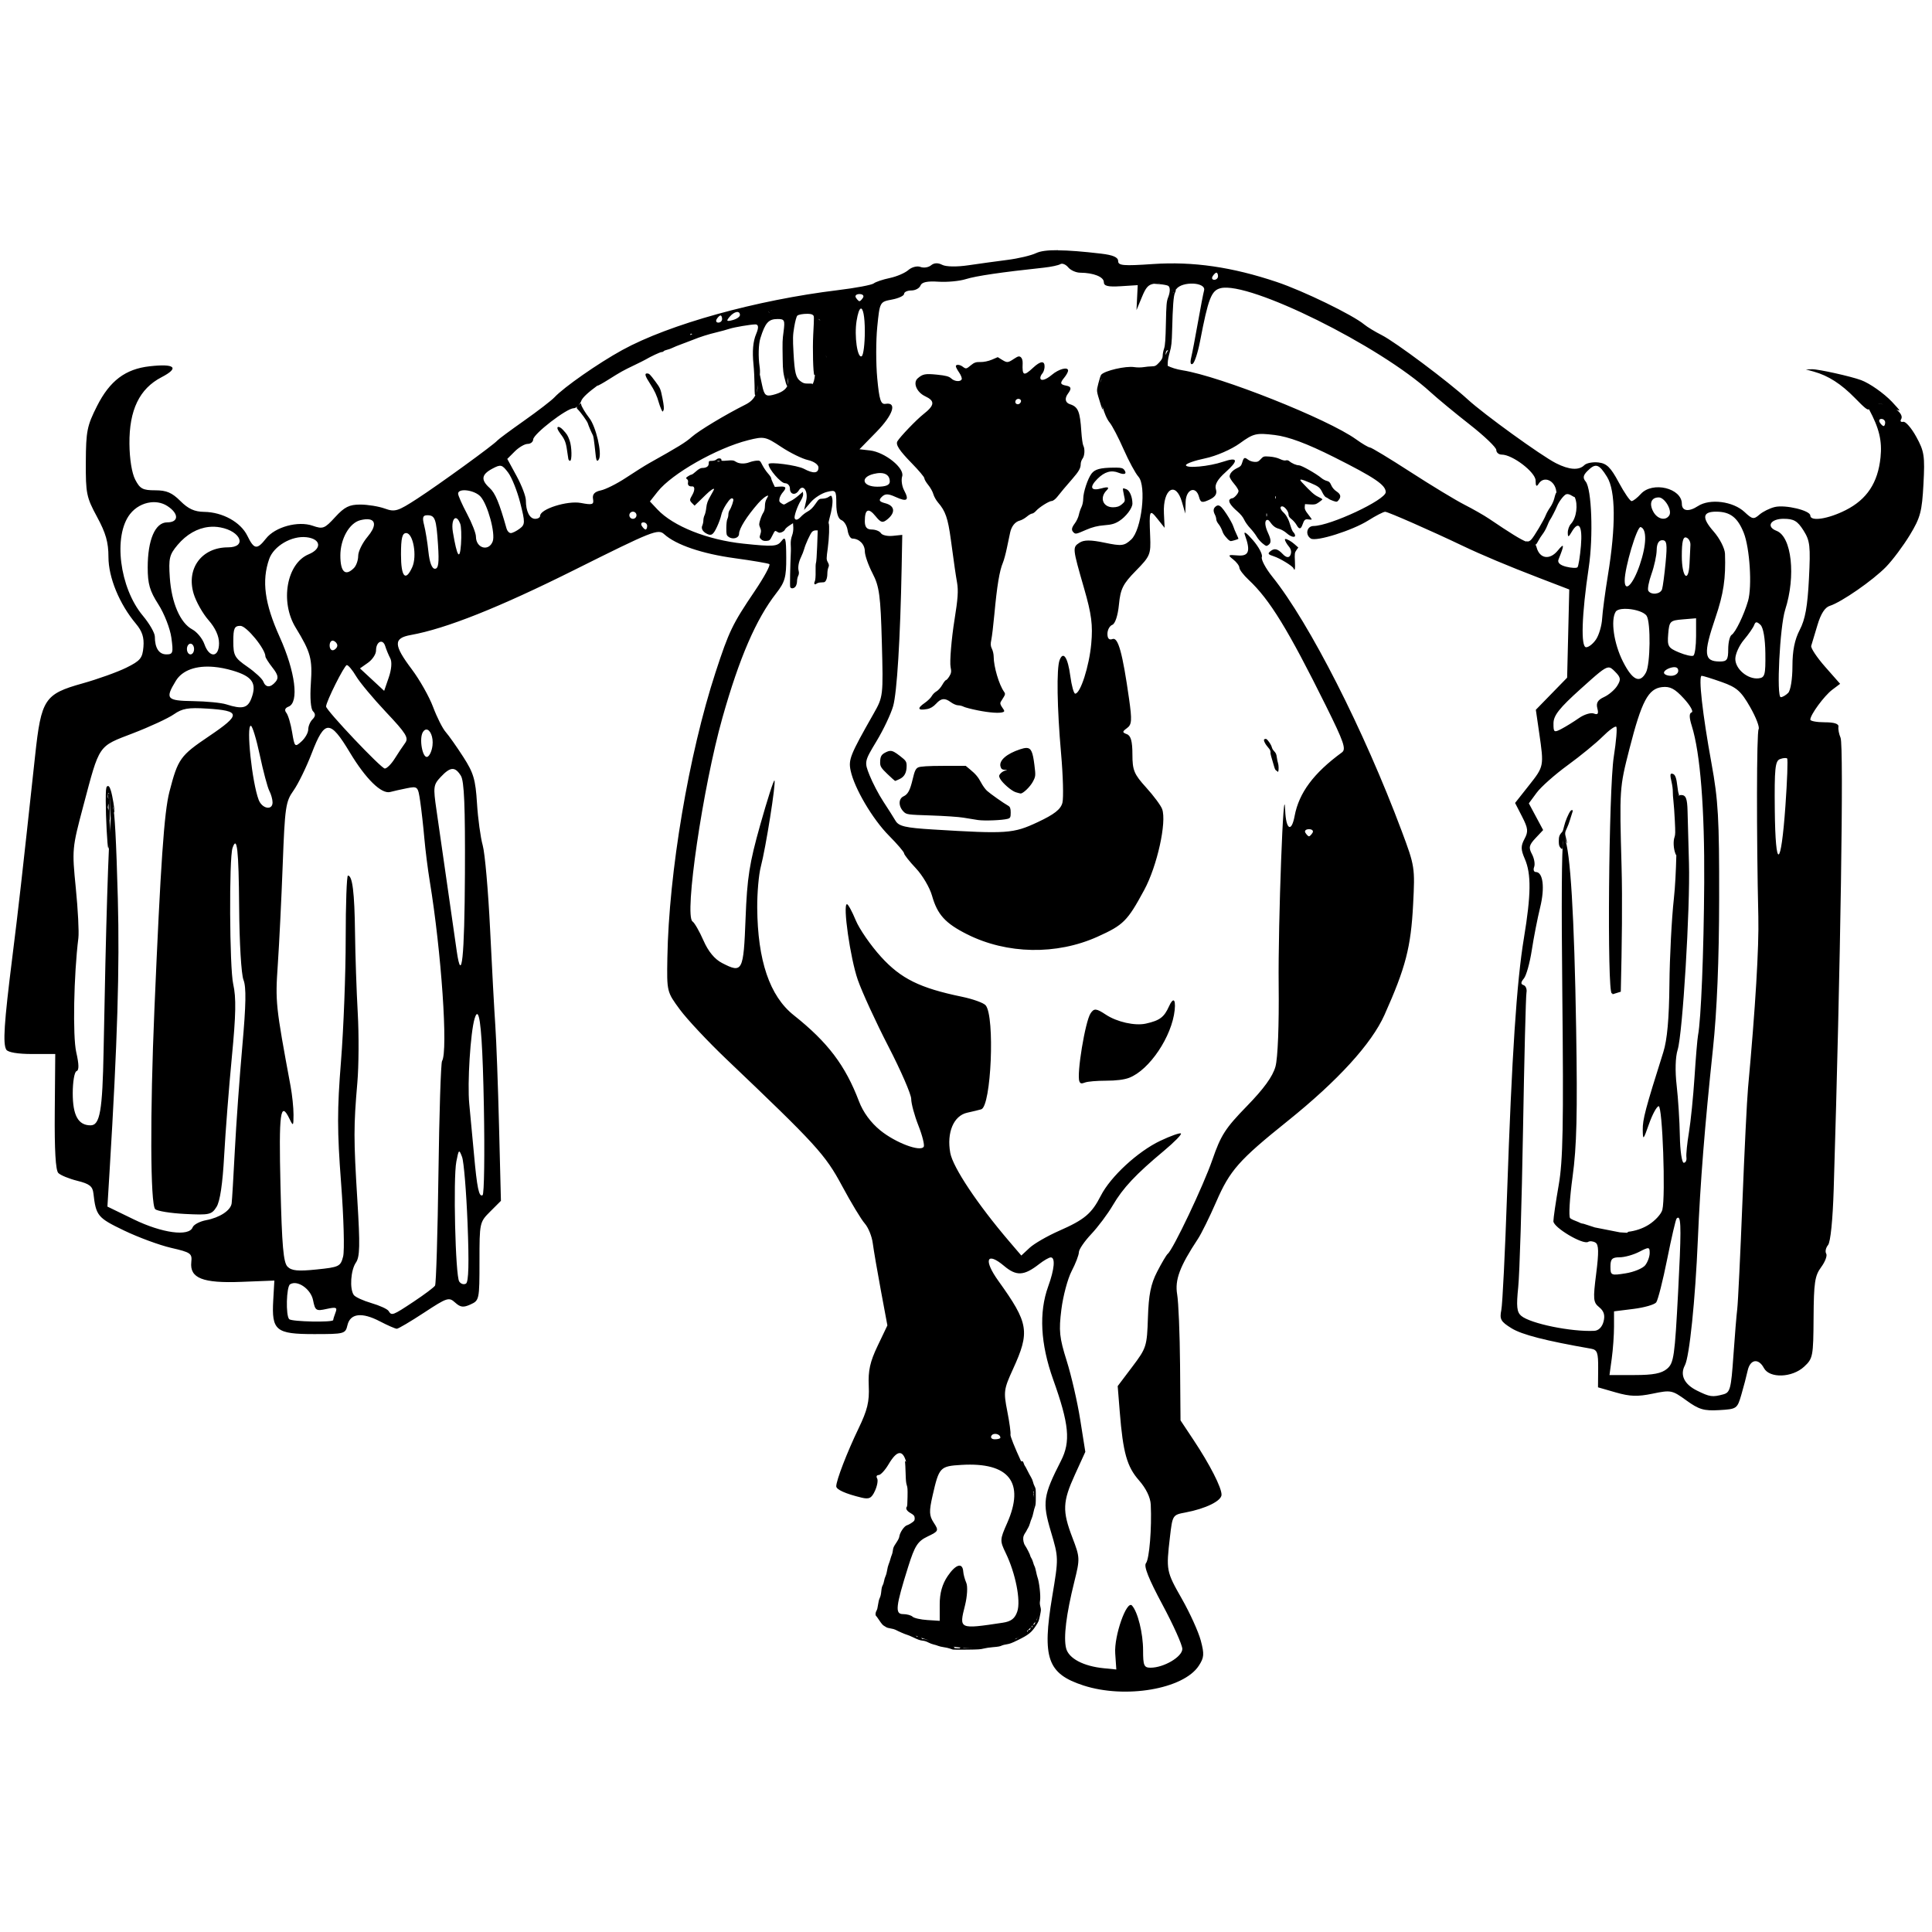 <?xml version="1.0" encoding="UTF-8" standalone="no"?>
<!-- Created with Inkscape (http://www.inkscape.org/) -->

<svg
   width="167.755mm"
   height="167.755mm"
   viewBox="0 0 167.755 167.755"
   version="1.1"
   id="svg1"
   xml:space="preserve"
   xmlns="http://www.w3.org/2000/svg"
   xmlns:svg="http://www.w3.org/2000/svg"><defs
     id="defs1" /><g
     id="layer1"
     transform="translate(-23.845,-76.138)"><path
       id="path490"
       style="fill-opacity:1;stroke:none;stroke-width:1.859;stroke-opacity:1;paint-order:stroke fill markers"
       d="m 115.713,97.861 c -0.922,-0.006 -1.537,0.08 -1.908,0.257 -0.426,0.203 -1.541,0.467 -2.478,0.586 -0.937,0.12 -2.471,0.331 -3.408,0.469 -1.002,0.148 -1.935,0.131 -2.266,-0.041 -0.368,-0.191 -0.702,-0.176 -0.967,0.044 -0.223,0.185 -0.637,0.248 -0.921,0.139 -0.284,-0.109 -0.754,0.013 -1.046,0.27 -0.292,0.257 -1.019,0.569 -1.615,0.693 -0.596,0.124 -1.224,0.335 -1.394,0.469 -0.17,0.134 -1.564,0.397 -3.098,0.583 -7.082,0.859 -14.66,2.963 -18.742,5.205 -2.074,1.139 -5.066,3.226 -5.886,4.106 -0.256,0.274 -1.441,1.186 -2.633,2.027 -1.193,0.841 -2.238,1.615 -2.323,1.721 -0.28,0.348 -5.073,3.828 -6.961,5.053 -1.687,1.095 -1.934,1.17 -2.81,0.854 -0.528,-0.191 -1.489,-0.347 -2.136,-0.347 -0.948,0 -1.368,0.21 -2.171,1.087 -0.92,1.005 -1.067,1.062 -1.948,0.754 -1.277,-0.445 -3.265,0.098 -4.06,1.109 -0.785,0.998 -1.033,0.96 -1.623,-0.247 -0.576,-1.178 -2.152,-2.048 -3.747,-2.069 -0.839,-0.011 -1.382,-0.259 -2.067,-0.944 -0.727,-0.727 -1.203,-0.929 -2.184,-0.929 -1.081,0 -1.322,-0.129 -1.736,-0.929 -0.292,-0.565 -0.489,-1.783 -0.501,-3.108 -0.027,-2.929 0.868,-4.786 2.786,-5.782 1.584,-0.822 1.175,-1.198 -1.035,-0.949 -2.103,0.237 -3.455,1.258 -4.56,3.443 -0.871,1.723 -0.964,2.184 -0.978,4.855 -0.014,2.746 0.054,3.078 0.975,4.779 0.763,1.408 0.99,2.209 0.99,3.487 0,1.771 0.947,4.074 2.381,5.786 0.551,0.658 0.725,1.191 0.656,2.014 -0.082,0.982 -0.264,1.203 -1.488,1.808 -0.767,0.379 -2.481,0.994 -3.809,1.366 -3.291,0.922 -3.577,1.356 -4.106,6.252 -1.176,10.864 -1.433,13.146 -1.986,17.56 -0.713,5.697 -0.829,7.485 -0.517,7.99 0.143,0.231 1.003,0.375 2.24,0.375 h 2.009 l -0.042,4.989 c -0.028,3.356 0.072,5.106 0.309,5.344 0.193,0.195 0.938,0.5 1.655,0.678 1.048,0.26 1.321,0.473 1.391,1.084 0.223,1.955 0.361,2.124 2.648,3.224 1.245,0.599 3.09,1.28 4.101,1.513 1.707,0.393 1.832,0.481 1.751,1.231 -0.151,1.401 0.989,1.852 4.345,1.721 l 2.867,-0.112 -0.097,1.704 c -0.15,2.636 0.219,2.943 3.54,2.943 2.646,0 2.726,-0.021 2.904,-0.774 0.244,-1.028 1.253,-1.148 2.815,-0.333 0.679,0.354 1.341,0.643 1.471,0.643 0.131,0 1.194,-0.628 2.364,-1.396 2.007,-1.318 2.159,-1.368 2.697,-0.88 0.465,0.421 0.714,0.451 1.344,0.164 0.756,-0.344 0.773,-0.428 0.773,-3.743 0,-3.355 0.009,-3.4 0.931,-4.321 l 0.931,-0.931 -0.163,-6.45 c -0.09,-3.548 -0.235,-7.496 -0.324,-8.774 -0.089,-1.278 -0.293,-5.042 -0.454,-8.364 -0.161,-3.322 -0.448,-6.598 -0.64,-7.28 -0.191,-0.682 -0.415,-2.325 -0.497,-3.651 -0.129,-2.07 -0.298,-2.64 -1.192,-4.027 -0.573,-0.889 -1.26,-1.862 -1.527,-2.164 -0.267,-0.302 -0.759,-1.278 -1.093,-2.169 -0.333,-0.891 -1.166,-2.365 -1.851,-3.277 -1.591,-2.116 -1.607,-2.701 -0.084,-2.975 3.059,-0.551 7.672,-2.387 14.242,-5.669 6.751,-3.373 7.23,-3.563 7.756,-3.086 1.025,0.928 3.294,1.701 6.115,2.085 1.533,0.209 2.891,0.44 3.017,0.513 0.126,0.073 -0.45,1.137 -1.279,2.363 -1.927,2.85 -2.225,3.468 -3.389,7.032 -2.329,7.129 -4.059,17.375 -4.185,24.79 -0.05,2.942 -0.047,2.955 1.085,4.492 0.624,0.848 2.437,2.781 4.027,4.296 7.834,7.461 8.594,8.294 10.055,11.015 0.782,1.457 1.671,2.928 1.974,3.269 0.303,0.341 0.616,1.107 0.693,1.704 0.078,0.596 0.395,2.448 0.706,4.115 l 0.565,3.03 -0.848,1.775 c -0.66,1.381 -0.831,2.152 -0.771,3.475 0.062,1.372 -0.111,2.09 -0.896,3.719 -0.983,2.04 -1.926,4.486 -1.926,4.998 0,0.288 0.806,0.65 2.199,0.986 0.659,0.159 0.871,0.051 1.166,-0.597 0.198,-0.435 0.281,-0.921 0.183,-1.078 -0.097,-0.158 -0.037,-0.287 0.134,-0.287 0.171,0 0.557,-0.418 0.859,-0.929 0.728,-1.232 1.23,-1.303 1.534,-0.197 -0.054,-0.105 -0.125,-0.114 -0.097,0.033 0.011,0.059 0.032,0.472 0.045,0.92 0.019,0.662 0.038,0.858 0.102,1.055 0.07,0.216 0.077,0.324 0.065,1.033 -0.009,0.568 -0.026,0.807 -0.061,0.842 -0.133,0.133 0.007,0.377 0.306,0.536 0.123,0.065 0.258,0.164 0.302,0.22 0.094,0.12 0.104,0.347 0.021,0.466 -0.069,0.098 -0.458,0.342 -0.604,0.379 -0.241,0.06 -0.624,0.613 -0.676,0.977 -0.019,0.136 -0.093,0.285 -0.277,0.563 -0.224,0.338 -0.254,0.406 -0.284,0.648 -0.019,0.149 -0.059,0.32 -0.09,0.379 -0.031,0.06 -0.085,0.221 -0.121,0.358 -0.036,0.137 -0.105,0.346 -0.154,0.463 -0.05,0.118 -0.11,0.353 -0.133,0.523 -0.024,0.17 -0.085,0.396 -0.136,0.503 -0.051,0.106 -0.111,0.304 -0.133,0.439 -0.022,0.135 -0.077,0.304 -0.122,0.377 -0.058,0.094 -0.092,0.24 -0.117,0.505 -0.025,0.264 -0.064,0.435 -0.134,0.582 -0.063,0.133 -0.117,0.347 -0.148,0.588 -0.033,0.256 -0.076,0.424 -0.134,0.517 -0.089,0.143 -0.115,0.396 -0.045,0.439 0.022,0.014 0.156,0.199 0.296,0.411 0.162,0.245 0.3,0.408 0.376,0.448 0.066,0.034 0.163,0.094 0.217,0.133 0.053,0.039 0.224,0.088 0.38,0.11 0.156,0.022 0.347,0.074 0.426,0.116 0.271,0.145 0.831,0.388 0.99,0.43 0.088,0.023 0.323,0.12 0.522,0.216 0.464,0.223 0.604,0.272 0.882,0.304 0.143,0.017 0.314,0.074 0.463,0.154 0.13,0.07 0.336,0.148 0.457,0.174 0.122,0.025 0.294,0.078 0.384,0.117 0.089,0.039 0.308,0.091 0.487,0.116 0.179,0.024 0.414,0.076 0.523,0.116 0.109,0.04 0.233,0.081 0.275,0.091 0.043,0.011 0.592,0.014 1.22,0.006 1.011,-0.011 1.178,-0.022 1.452,-0.094 0.17,-0.045 0.528,-0.098 0.794,-0.119 0.485,-0.038 0.652,-0.07 0.809,-0.154 0.046,-0.025 0.229,-0.069 0.407,-0.097 0.263,-0.043 0.433,-0.106 0.928,-0.348 0.954,-0.466 1.212,-0.67 1.6,-1.266 0.244,-0.375 0.255,-0.403 0.362,-0.929 0.09,-0.442 0.09,-0.455 0.025,-0.725 -0.054,-0.225 -0.059,-0.321 -0.027,-0.525 0.066,-0.414 -0.071,-1.634 -0.232,-2.056 -0.024,-0.064 -0.077,-0.279 -0.117,-0.478 -0.04,-0.199 -0.099,-0.402 -0.131,-0.45 -0.032,-0.048 -0.085,-0.195 -0.119,-0.325 -0.034,-0.13 -0.105,-0.301 -0.157,-0.379 -0.053,-0.078 -0.096,-0.171 -0.096,-0.208 0,-0.078 -0.312,-0.694 -0.447,-0.883 -0.12,-0.168 -0.19,-0.492 -0.157,-0.718 0.016,-0.105 0.081,-0.257 0.16,-0.372 0.073,-0.107 0.133,-0.206 0.133,-0.22 0,-0.015 0.051,-0.106 0.113,-0.204 0.062,-0.098 0.142,-0.29 0.177,-0.427 0.035,-0.137 0.099,-0.318 0.142,-0.403 0.043,-0.085 0.111,-0.314 0.15,-0.51 0.039,-0.196 0.103,-0.433 0.142,-0.526 0.058,-0.142 0.07,-0.285 0.07,-0.867 0,-0.677 -0.003,-0.703 -0.102,-0.891 -0.056,-0.106 -0.12,-0.284 -0.144,-0.395 -0.024,-0.111 -0.101,-0.294 -0.172,-0.407 -0.071,-0.113 -0.211,-0.375 -0.313,-0.582 -0.101,-0.207 -0.199,-0.386 -0.218,-0.397 -0.018,-0.011 -0.062,-0.108 -0.097,-0.214 -0.053,-0.16 -0.08,-0.193 -0.157,-0.193 h -0.08 c -0.537,-1.164 -0.953,-2.186 -0.918,-2.314 0.039,-0.144 -0.087,-1.063 -0.28,-2.043 -0.328,-1.668 -0.297,-1.897 0.486,-3.61 1.505,-3.288 1.388,-4.004 -1.255,-7.688 -1.313,-1.83 -1.027,-2.582 0.496,-1.3 1.07,0.901 1.728,0.866 3.046,-0.163 0.406,-0.317 0.859,-0.577 1.007,-0.577 0.411,0 0.32,1.017 -0.223,2.517 -0.819,2.26 -0.673,4.993 0.431,8.084 1.384,3.873 1.531,5.388 0.682,7.052 -1.551,3.041 -1.634,3.613 -0.885,6.135 0.681,2.293 0.681,2.294 0.12,5.658 -0.891,5.343 -0.416,6.701 2.699,7.718 3.635,1.186 8.696,0.326 10.026,-1.705 0.468,-0.714 0.491,-1.01 0.172,-2.202 -0.203,-0.757 -0.94,-2.382 -1.638,-3.609 -1.358,-2.386 -1.374,-2.469 -1.035,-5.381 0.221,-1.894 0.232,-1.911 1.344,-2.119 1.763,-0.331 3.135,-1.006 3.135,-1.543 0,-0.636 -1.016,-2.621 -2.438,-4.762 l -1.124,-1.693 -0.04,-4.845 c -0.022,-2.665 -0.135,-5.407 -0.251,-6.094 -0.213,-1.262 0.223,-2.428 1.804,-4.822 0.304,-0.46 1.016,-1.905 1.584,-3.21 1.194,-2.746 1.967,-3.622 6.197,-7.017 4.37,-3.508 7.297,-6.716 8.419,-9.226 1.839,-4.115 2.292,-5.862 2.485,-9.603 0.165,-3.187 0.145,-3.315 -0.991,-6.351 -3.282,-8.771 -8.012,-18.073 -11.23,-22.083 -0.586,-0.73 -0.997,-1.503 -0.915,-1.718 0.083,-0.215 -0.266,-0.873 -0.774,-1.461 -0.57,-0.661 -0.837,-0.833 -0.698,-0.45 0.512,1.411 0.351,1.864 -0.633,1.777 -0.84,-0.074 -0.877,-0.041 -0.387,0.344 0.298,0.234 0.542,0.56 0.542,0.725 0,0.164 0.361,0.637 0.803,1.05 1.833,1.715 3.417,4.299 6.719,10.955 1.551,3.126 1.765,3.75 1.381,4.03 -2.459,1.798 -3.73,3.507 -4.108,5.522 -0.276,1.473 -0.752,1.189 -0.819,-0.491 -0.131,-3.264 -0.624,9.884 -0.566,15.12 0.039,3.536 -0.072,6.381 -0.277,7.125 -0.236,0.857 -1.002,1.917 -2.487,3.441 -1.863,1.912 -2.257,2.524 -2.989,4.647 -0.773,2.242 -3.417,7.811 -3.881,8.176 -0.108,0.085 -0.521,0.782 -0.916,1.549 -0.552,1.069 -0.738,1.996 -0.802,3.98 -0.08,2.494 -0.128,2.647 -1.354,4.27 l -1.271,1.684 0.179,2.235 c 0.284,3.549 0.623,4.757 1.671,5.95 0.613,0.698 0.991,1.478 1.021,2.105 0.097,2.035 -0.123,4.725 -0.415,5.085 -0.209,0.257 0.231,1.365 1.427,3.595 0.951,1.773 1.729,3.506 1.729,3.852 0,0.681 -1.605,1.629 -2.757,1.629 -0.571,0 -0.65,-0.183 -0.65,-1.503 0,-1.48 -0.459,-3.337 -0.961,-3.892 -0.46,-0.508 -1.563,2.626 -1.459,4.147 l 0.096,1.403 -1.084,-0.108 c -1.779,-0.176 -3.055,-0.852 -3.276,-1.735 -0.237,-0.946 0.011,-2.956 0.715,-5.785 0.497,-1.998 0.492,-2.097 -0.168,-3.822 -0.888,-2.322 -0.856,-3.115 0.222,-5.477 l 0.899,-1.971 -0.442,-2.788 c -0.243,-1.533 -0.772,-3.834 -1.174,-5.111 -0.635,-2.018 -0.696,-2.605 -0.463,-4.463 0.148,-1.177 0.55,-2.679 0.894,-3.339 0.344,-0.66 0.626,-1.395 0.626,-1.634 0,-0.238 0.483,-0.945 1.073,-1.571 0.59,-0.626 1.435,-1.755 1.876,-2.507 0.883,-1.507 1.98,-2.676 4.435,-4.725 0.893,-0.746 1.558,-1.422 1.477,-1.503 -0.081,-0.081 -0.888,0.204 -1.793,0.633 -1.952,0.926 -4.315,3.107 -5.159,4.759 -0.799,1.565 -1.414,2.084 -3.623,3.055 -1.016,0.447 -2.172,1.113 -2.567,1.481 l -0.718,0.668 -1.056,-1.236 c -2.75,-3.219 -4.884,-6.423 -5.113,-7.676 -0.323,-1.768 0.292,-3.23 1.467,-3.489 0.48,-0.105 1.03,-0.239 1.222,-0.296 0.866,-0.26 1.199,-8.049 0.386,-9.029 -0.176,-0.212 -1.11,-0.548 -2.077,-0.748 -3.644,-0.754 -5.285,-1.566 -7.014,-3.468 -0.892,-0.981 -1.879,-2.41 -2.195,-3.175 -0.316,-0.765 -0.657,-1.392 -0.758,-1.392 -0.384,0 0.286,4.694 0.937,6.564 0.374,1.075 1.572,3.68 2.66,5.789 1.089,2.108 1.98,4.159 1.98,4.558 0,0.398 0.281,1.436 0.624,2.307 0.343,0.871 0.551,1.701 0.462,1.845 -0.29,0.469 -2.449,-0.346 -3.771,-1.422 -0.832,-0.678 -1.49,-1.575 -1.85,-2.524 -1.185,-3.119 -2.706,-5.128 -5.664,-7.477 -2.089,-1.659 -3.137,-4.741 -3.171,-9.329 -0.009,-1.278 0.131,-2.881 0.311,-3.563 0.433,-1.635 1.336,-7.335 1.185,-7.486 -0.065,-0.065 -0.619,1.663 -1.232,3.839 -0.948,3.365 -1.139,4.582 -1.276,8.139 -0.177,4.617 -0.267,4.787 -2.042,3.869 -0.645,-0.334 -1.194,-0.998 -1.614,-1.955 -0.35,-0.797 -0.776,-1.54 -0.947,-1.651 -0.746,-0.482 0.894,-11.665 2.595,-17.695 1.464,-5.19 2.919,-8.558 4.669,-10.804 0.759,-0.974 0.879,-1.398 0.87,-3.098 -0.008,-1.686 -0.068,-1.893 -0.414,-1.437 -0.362,0.477 -0.706,0.501 -3.32,0.226 -3.105,-0.327 -6.078,-1.51 -7.444,-2.964 l -0.658,-0.7 0.669,-0.849 c 1.228,-1.561 5.138,-3.784 7.863,-4.47 1.373,-0.346 1.505,-0.318 2.866,0.583 0.784,0.52 1.833,1.034 2.331,1.144 0.498,0.109 0.906,0.397 0.906,0.639 0,0.52 -0.433,0.561 -1.255,0.122 -0.59,-0.316 -3.082,-0.643 -3.082,-0.404 0,0.414 1.072,1.652 1.43,1.652 0.236,0 0.429,0.209 0.429,0.465 0,0.529 0.486,0.622 0.777,0.15 0.36,-0.583 0.824,0.065 0.637,0.891 l -0.185,0.818 0.584,-0.681 c 0.321,-0.374 0.95,-0.773 1.398,-0.886 0.779,-0.195 0.816,-0.149 0.816,1.035 0,0.786 0.161,1.301 0.44,1.409 0.242,0.093 0.486,0.491 0.542,0.885 0.056,0.394 0.241,0.718 0.411,0.721 0.602,0.009 1.084,0.504 1.084,1.113 0,0.339 0.304,1.202 0.675,1.918 0.585,1.127 0.692,1.93 0.802,5.995 0.126,4.658 0.12,4.705 -0.727,6.196 -2.03,3.575 -2.186,3.964 -1.982,4.929 0.323,1.527 1.902,4.208 3.323,5.64 0.724,0.73 1.317,1.423 1.317,1.539 0,0.116 0.465,0.705 1.033,1.308 0.568,0.604 1.194,1.668 1.391,2.364 0.467,1.651 1.153,2.406 3.053,3.36 3.453,1.734 7.768,1.813 11.328,0.205 2.25,-1.016 2.586,-1.352 4.048,-4.057 1.121,-2.073 1.965,-5.891 1.554,-7.025 -0.113,-0.311 -0.739,-1.155 -1.393,-1.875 -1.048,-1.155 -1.188,-1.494 -1.188,-2.875 0,-1.119 -0.135,-1.617 -0.474,-1.747 -0.423,-0.162 -0.422,-0.219 0.009,-0.535 0.412,-0.301 0.438,-0.675 0.174,-2.536 -0.565,-3.984 -0.951,-5.381 -1.435,-5.195 -0.293,0.112 -0.443,-0.04 -0.443,-0.45 0,-0.341 0.19,-0.693 0.423,-0.782 0.25,-0.096 0.485,-0.814 0.576,-1.758 0.131,-1.361 0.347,-1.793 1.467,-2.934 1.245,-1.269 1.31,-1.424 1.244,-2.999 -0.096,-2.299 -0.06,-2.383 0.638,-1.506 l 0.617,0.774 -0.06,-1.254 c -0.103,-2.132 1.029,-2.849 1.565,-0.992 l 0.291,1.007 0.028,-1.007 c 0.031,-1.123 0.901,-1.443 1.167,-0.428 0.129,0.492 0.262,0.527 0.895,0.232 0.521,-0.243 0.69,-0.515 0.565,-0.912 -0.122,-0.388 0.141,-0.851 0.834,-1.47 1.161,-1.037 1.09,-1.352 -0.207,-0.915 -1.227,0.414 -3.226,0.598 -3.226,0.297 0,-0.135 0.757,-0.402 1.681,-0.594 0.929,-0.193 2.263,-0.771 2.982,-1.292 1.205,-0.873 1.431,-0.927 3.043,-0.733 1.2,0.144 2.801,0.742 5.149,1.92 3.544,1.78 4.492,2.421 4.492,3.042 0,0.672 -4.814,2.928 -6.273,2.94 -0.583,0.005 -0.744,0.772 -0.228,1.091 0.465,0.287 3.61,-0.704 4.983,-1.571 0.658,-0.415 1.319,-0.755 1.469,-0.755 0.239,0 3.996,1.651 6.709,2.947 1.663,0.795 3.975,1.765 6.652,2.793 l 2.624,1.008 -0.092,3.828 -0.093,3.829 -1.358,1.394 -1.359,1.394 0.292,2.014 c 0.42,2.897 0.42,2.895 -0.895,4.559 l -1.199,1.517 0.609,1.187 c 0.522,1.018 0.552,1.293 0.208,1.936 -0.331,0.618 -0.325,0.922 0.029,1.738 0.565,1.303 0.545,3.106 -0.08,6.876 -0.629,3.797 -1.048,10.16 -1.461,22.189 -0.173,5.048 -0.398,9.593 -0.5,10.101 -0.162,0.808 -0.05,1.007 0.891,1.588 0.897,0.554 2.957,1.084 6.898,1.771 0.545,0.095 0.631,0.336 0.62,1.732 l -0.014,1.622 1.549,0.445 c 1.229,0.354 1.888,0.376 3.195,0.105 1.587,-0.329 1.692,-0.309 2.931,0.589 1.091,0.79 1.522,0.917 2.846,0.84 1.529,-0.089 1.568,-0.116 1.923,-1.331 0.2,-0.682 0.446,-1.623 0.548,-2.091 0.217,-0.998 0.94,-1.116 1.413,-0.232 0.488,0.913 2.453,0.846 3.494,-0.119 0.763,-0.707 0.798,-0.889 0.819,-4.26 0.019,-3.042 0.109,-3.638 0.657,-4.38 0.349,-0.472 0.546,-1.001 0.439,-1.175 -0.108,-0.174 -0.035,-0.51 0.16,-0.745 0.215,-0.26 0.409,-2.179 0.492,-4.866 0.594,-19.345 0.885,-38.513 0.596,-39.179 -0.137,-0.315 -0.221,-0.747 -0.186,-0.96 0.041,-0.256 -0.362,-0.387 -1.191,-0.387 -0.689,0 -1.252,-0.105 -1.251,-0.232 0.004,-0.427 1.207,-2.065 1.902,-2.59 l 0.687,-0.518 -1.307,-1.485 c -0.719,-0.817 -1.26,-1.633 -1.202,-1.815 0.058,-0.182 0.301,-0.992 0.541,-1.801 0.29,-0.978 0.648,-1.537 1.069,-1.668 0.999,-0.31 3.751,-2.218 4.889,-3.389 0.571,-0.588 1.502,-1.834 2.07,-2.771 0.909,-1.5 1.049,-2.026 1.176,-4.411 0.13,-2.449 0.071,-2.842 -0.621,-4.103 -0.421,-0.767 -0.932,-1.356 -1.136,-1.309 -0.204,0.047 -0.287,-0.05 -0.186,-0.214 0.16,-0.258 -0.058,-0.578 -0.408,-0.844 0.161,0.066 0.269,0.1 0.269,0.077 0,-0.041 -0.296,-0.384 -0.658,-0.762 -0.713,-0.745 -1.93,-1.599 -2.672,-1.874 -0.891,-0.331 -3.721,-0.959 -4.26,-0.946 l -0.542,0.014 0.697,0.194 c 1.252,0.35 2.371,1.067 3.561,2.285 0.841,0.861 1.113,1.089 1.226,0.98 0.884,1.641 1.151,2.739 1.002,4.183 -0.227,2.203 -1.178,3.642 -3.022,4.577 -1.525,0.773 -3.076,1.009 -3.076,0.468 0,-0.437 -2.163,-0.956 -3.079,-0.739 -0.436,0.103 -1.038,0.401 -1.338,0.662 -0.495,0.43 -0.614,0.409 -1.286,-0.222 -0.998,-0.938 -3.022,-1.196 -4.057,-0.517 -0.796,0.522 -1.392,0.437 -1.392,-0.199 0,-1.364 -2.549,-1.978 -3.563,-0.858 -0.308,0.341 -0.67,0.62 -0.803,0.62 -0.133,0 -0.635,-0.732 -1.114,-1.626 -0.7,-1.306 -1.046,-1.646 -1.761,-1.728 -0.489,-0.056 -1.04,0.049 -1.224,0.232 -0.473,0.473 -1.322,0.415 -2.471,-0.171 -1.285,-0.655 -6.255,-4.248 -7.652,-5.531 -1.672,-1.536 -6.281,-4.985 -7.462,-5.583 -0.582,-0.295 -1.267,-0.71 -1.522,-0.923 -1.009,-0.838 -5.285,-2.918 -7.598,-3.694 -3.883,-1.304 -7.277,-1.796 -10.757,-1.559 -2.576,0.175 -3.02,0.137 -3.02,-0.261 0,-0.326 -0.444,-0.52 -1.471,-0.641 -1.596,-0.188 -2.824,-0.285 -3.746,-0.29 z m 0.201,1.213 c 0.165,-0.102 0.472,0.023 0.682,0.277 0.211,0.254 0.679,0.463 1.042,0.465 1.16,0.007 2.053,0.365 2.053,0.822 0,0.336 0.357,0.422 1.471,0.352 l 1.471,-0.093 -0.053,1.084 -0.053,1.084 0.482,-1.162 c 0.329,-0.793 0.53,-1.051 1.03,-1.128 l 0.502,0.039 c 0.346,0.027 0.686,0.095 0.755,0.152 0.169,0.14 0.158,0.538 -0.027,1.007 -0.131,0.333 -0.157,0.637 -0.189,2.234 -0.028,1.389 -0.067,1.934 -0.157,2.192 -0.066,0.189 -0.12,0.466 -0.122,0.615 -0.002,0.207 -0.074,0.349 -0.307,0.6 -0.266,0.286 -0.35,0.33 -0.638,0.334 -0.183,0.002 -0.506,0.033 -0.719,0.069 -0.213,0.035 -0.576,0.034 -0.807,-0.003 -0.731,-0.117 -2.577,0.31 -2.871,0.664 -0.048,0.057 -0.157,0.395 -0.244,0.75 -0.172,0.706 -0.188,0.569 0.22,1.882 0.156,0.502 0.205,0.484 0.121,0.076 0.168,0.594 0.397,1.152 0.643,1.447 0.218,0.261 0.763,1.307 1.211,2.323 0.448,1.016 1.026,2.085 1.285,2.374 0.717,0.801 0.276,4.622 -0.63,5.457 -0.604,0.556 -0.827,0.583 -2.313,0.272 -1.194,-0.25 -1.787,-0.251 -2.168,-0.003 -0.628,0.407 -0.625,0.439 0.393,3.972 0.648,2.249 0.768,3.178 0.621,4.802 -0.177,1.957 -0.941,4.337 -1.392,4.337 -0.123,0 -0.314,-0.691 -0.427,-1.536 -0.214,-1.613 -0.611,-2.204 -0.928,-1.38 -0.277,0.722 -0.223,4.154 0.128,8.118 0.17,1.924 0.222,3.846 0.116,4.27 -0.143,0.571 -0.705,1.011 -2.158,1.691 -2.116,0.989 -2.641,1.026 -9.082,0.632 -2.4,-0.147 -2.97,-0.28 -3.253,-0.759 -0.188,-0.319 -0.665,-1.07 -1.059,-1.669 -0.394,-0.599 -0.93,-1.622 -1.191,-2.274 -0.468,-1.169 -0.459,-1.21 0.609,-2.978 0.595,-0.986 1.241,-2.35 1.435,-3.031 0.334,-1.171 0.621,-5.851 0.74,-12.082 l 0.053,-2.788 -0.829,0.085 c -0.456,0.047 -0.917,-0.058 -1.025,-0.232 -0.108,-0.175 -0.467,-0.318 -0.797,-0.318 -0.423,0 -0.601,-0.214 -0.601,-0.723 0,-1.054 0.313,-1.2 0.932,-0.436 0.467,0.576 0.618,0.614 1.046,0.259 0.703,-0.583 0.622,-1.165 -0.191,-1.378 -0.54,-0.141 -0.61,-0.263 -0.318,-0.554 0.291,-0.291 0.554,-0.291 1.196,0.002 1.005,0.458 1.214,0.302 0.751,-0.563 -0.194,-0.362 -0.271,-0.912 -0.172,-1.223 0.227,-0.714 -1.501,-2.103 -2.801,-2.251 l -0.906,-0.103 1.485,-1.52 c 1.442,-1.476 1.801,-2.595 0.777,-2.423 -0.412,0.069 -0.543,-0.334 -0.72,-2.221 -0.119,-1.268 -0.118,-3.279 0.002,-4.47 0.217,-2.162 0.219,-2.165 1.273,-2.363 0.581,-0.109 1.056,-0.331 1.056,-0.494 0,-0.163 0.283,-0.296 0.629,-0.296 0.346,0 0.703,-0.192 0.793,-0.427 0.114,-0.296 0.589,-0.399 1.548,-0.335 0.761,0.051 1.833,-0.048 2.382,-0.221 0.88,-0.278 3.119,-0.607 6.781,-0.997 0.625,-0.067 1.272,-0.204 1.436,-0.306 z m 13.554,0.738 c 0.075,0 0.137,0.139 0.137,0.31 0,0.17 -0.148,0.31 -0.328,0.31 -0.18,0 -0.242,-0.139 -0.137,-0.31 0.105,-0.17 0.253,-0.31 0.328,-0.31 z m -4.933,0.929 c 0.04,0 0.047,0.011 0.085,0.012 -0.049,-5.9e-4 -0.098,-0.001 -0.151,0 l -0.161,0.004 c 0.078,-0.004 0.135,-0.016 0.227,-0.016 z m 2.919,0.023 c 0.564,0.028 1.039,0.235 0.94,0.597 -0.07,0.256 -0.311,1.51 -0.537,2.788 -0.226,1.278 -0.488,2.649 -0.583,3.046 -0.102,0.429 -0.05,0.647 0.129,0.537 0.166,-0.102 0.455,-0.985 0.642,-1.962 0.715,-3.724 0.979,-4.407 1.783,-4.609 2.476,-0.621 13.837,5.005 18.228,9.027 0.607,0.556 2.14,1.823 3.408,2.815 1.267,0.993 2.304,1.985 2.304,2.206 0,0.221 0.212,0.402 0.471,0.402 0.936,0 2.937,1.53 2.942,2.25 0.003,0.504 0.077,0.579 0.269,0.276 0.452,-0.713 1.42,-0.283 1.53,0.68 0.005,0.05 0.013,0.037 0.018,0.08 -0.042,0.001 -0.114,0.183 -0.192,0.509 -0.056,0.234 -0.216,0.583 -0.356,0.776 -0.14,0.193 -0.315,0.506 -0.39,0.697 -0.174,0.445 -1,1.834 -1.248,2.1 -0.129,0.138 -0.244,0.192 -0.358,0.168 -0.12,-0.026 -0.137,-0.02 -0.077,0.027 -0.485,-0.184 -1.394,-0.747 -3.237,-1.994 -0.431,-0.292 -1.403,-0.846 -2.159,-1.232 -0.757,-0.386 -2.857,-1.659 -4.667,-2.829 -1.81,-1.17 -3.392,-2.127 -3.515,-2.127 -0.123,0 -0.667,-0.319 -1.209,-0.71 -2.453,-1.766 -11.788,-5.476 -15.082,-5.994 -0.508,-0.08 -1,-0.242 -1.274,-0.389 l 0.006,-0.293 c 0.004,-0.176 0.085,-0.581 0.178,-0.9 0.138,-0.469 0.177,-0.834 0.203,-1.897 0.05,-2.041 0.121,-2.998 0.244,-3.241 0.076,-0.151 0.089,-0.257 0.06,-0.265 0.025,-0.034 0.025,-0.021 0.054,-0.06 0.259,-0.354 0.911,-0.505 1.475,-0.477 z m -1.882,0.474 c 4.2e-4,0.01 0.006,0.017 0.006,0.027 0,0.205 0.018,0.277 0.054,0.304 -0.033,-0.03 -0.054,-0.105 -0.055,-0.228 -1.6e-4,-0.034 -0.002,-0.069 -0.005,-0.103 z m 0.251,0.178 c -0.003,0.006 -0.005,0.009 -0.009,0.016 -0.052,0.097 -0.1,0.145 -0.14,0.152 0.028,-0.012 0.098,-0.108 0.149,-0.168 z m -27.351,0.255 c 0.276,0 0.415,0.139 0.31,0.31 -0.105,0.17 -0.245,0.31 -0.31,0.31 -0.065,0 -0.204,-0.139 -0.31,-0.31 -0.105,-0.17 0.034,-0.31 0.31,-0.31 z m 0.103,1.266 c 0.195,-0.086 0.362,0.629 0.362,1.968 0,1.097 -0.122,2.071 -0.27,2.162 -0.372,0.23 -0.658,-1.753 -0.444,-3.074 0.108,-0.666 0.236,-1.005 0.353,-1.057 z m -7.763,0.16 c 0.012,-8.3e-4 0.039,7.6e-4 0.051,0 -0.041,0.003 -0.085,0.006 -0.118,0.01 0.027,-0.003 0.035,-0.008 0.067,-0.01 z m -0.262,0.096 c 0.007,0.011 0.022,0.023 0.045,0.036 0.042,0.023 0.071,0.061 0.093,0.105 -0.036,-0.045 -0.074,-0.09 -0.139,-0.13 -0.007,-0.004 0.006,-0.007 0.001,-0.011 z m -2.757,0.042 c 0.176,-0.032 0.301,0.049 0.301,0.258 0,0.151 -0.287,0.349 -0.637,0.44 -0.523,0.137 -0.572,0.088 -0.272,-0.273 0.205,-0.246 0.432,-0.392 0.608,-0.425 z m 6.141,0.151 c 0.206,10e-4 0.385,0.026 0.456,0.079 0.16,0.121 0.155,0.013 0.067,1.729 -0.064,1.248 -0.007,3.4 0.093,3.5 0.024,0.024 0.043,0.016 0.059,-0.011 -0.045,0.399 -0.112,0.715 -0.246,0.849 0.062,-0.081 0.003,-0.097 -0.324,-0.089 -0.338,0.008 -0.458,-0.028 -0.695,-0.209 -0.4,-0.306 -0.503,-0.727 -0.598,-2.452 -0.07,-1.271 -0.063,-1.528 0.064,-2.272 0.082,-0.484 0.193,-0.889 0.262,-0.958 0.104,-0.104 0.519,-0.167 0.862,-0.165 z m -7.526,0.143 c 0.075,0 0.137,0.139 0.137,0.31 0,0.17 -0.147,0.31 -0.328,0.31 -0.18,0 -0.242,-0.139 -0.137,-0.31 0.105,-0.17 0.253,-0.31 0.328,-0.31 z m 4.96,0.31 c 0.597,-3.8e-4 0.644,0.099 0.515,1.089 -0.102,0.779 -0.102,0.796 -0.078,2.396 0.015,1.012 0.043,1.225 0.271,2.052 0.049,0.178 0.096,0.266 0.131,0.277 -0.156,0.34 -0.554,0.603 -1.26,0.776 -0.601,0.147 -0.742,0.024 -0.92,-0.807 l -0.206,-0.961 c 0.022,-0.249 0.015,-0.446 -0.021,-0.695 -0.126,-0.871 -0.096,-1.938 0.069,-2.463 0.425,-1.352 0.706,-1.664 1.499,-1.665 z m 3.524,0.008 c 0.066,-0.021 0.127,0.031 0.18,0.148 -0.053,-0.076 -0.112,-0.141 -0.182,-0.146 5.94e-4,-2e-4 0.001,-0.001 0.002,-0.001 z m -0.047,0.031 c -0.019,0.009 -0.035,0.037 -0.051,0.06 0.01,-0.02 0.021,-0.036 0.032,-0.048 0.006,-0.007 0.013,-0.008 0.019,-0.013 z m -5.004,0.311 c -0.163,0.024 -0.35,0.037 -0.571,0.037 0.018,0.002 0.07,-0.01 0.086,-0.007 0.171,0.025 0.327,-0.006 0.485,-0.03 z m -0.414,0.115 c 0.286,-0.001 0.312,0.275 0.076,0.831 -0.275,0.647 -0.349,1.497 -0.232,2.654 0.045,0.447 0.086,1.257 0.091,1.799 0.006,0.77 0.019,0.929 0.085,0.834 -0.171,0.368 -0.435,0.627 -0.888,0.854 -1.736,0.871 -4.025,2.249 -4.647,2.798 -0.546,0.483 -1.145,0.851 -3.717,2.291 -0.341,0.191 -1.247,0.761 -2.014,1.268 -0.767,0.507 -1.743,0.996 -2.169,1.087 -0.541,0.115 -0.744,0.337 -0.675,0.736 0.088,0.501 -0.042,0.544 -1.058,0.353 -1.167,-0.219 -3.534,0.529 -3.534,1.116 0,0.145 -0.194,0.263 -0.431,0.263 -0.48,0 -0.808,-0.653 -0.808,-1.61 0,-0.346 -0.363,-1.296 -0.807,-2.111 l -0.806,-1.482 0.651,-0.651 c 0.358,-0.358 0.861,-0.652 1.116,-0.652 0.256,0 0.473,-0.174 0.482,-0.387 0.022,-0.485 2.91,-2.711 3.518,-2.711 0.111,0 0.229,-0.07 0.337,-0.163 -0.102,0.117 -0.093,0.156 -0.004,0.241 0.259,0.247 0.842,1.055 0.894,1.239 0.053,0.186 0.286,0.734 0.44,1.034 0.041,0.079 0.105,0.462 0.143,0.852 0.038,0.39 0.09,0.857 0.116,1.038 0.049,0.356 0.139,0.416 0.266,0.179 0.28,-0.523 -0.261,-2.829 -0.837,-3.567 -0.358,-0.458 -0.709,-1.052 -0.709,-1.197 0,-0.113 -0.04,-0.098 -0.218,0.084 -0.004,0.004 -0.007,0.007 -0.011,0.011 0.093,-0.105 0.183,-0.225 0.229,-0.368 0.1,-0.314 0.679,-0.812 1.426,-1.358 -0.005,0.007 -0.008,0.013 -0.005,0.016 0.025,0.025 0.456,-0.215 0.958,-0.531 1.055,-0.665 1.268,-0.784 2.268,-1.262 0.405,-0.194 0.823,-0.403 0.929,-0.465 0.478,-0.281 1.286,-0.659 1.407,-0.659 0.073,0 0.153,-0.032 0.177,-0.071 0.024,-0.039 0.157,-0.096 0.295,-0.126 0.138,-0.03 0.356,-0.108 0.483,-0.174 0.128,-0.066 0.494,-0.214 0.813,-0.329 0.319,-0.115 0.755,-0.281 0.968,-0.368 0.595,-0.245 1.328,-0.477 2.052,-0.649 0.362,-0.086 0.867,-0.225 1.123,-0.309 0.402,-0.132 1.83,-0.373 2.224,-0.375 z m -5.617,0.822 c 0.033,-0.029 0.078,-0.021 0.127,0.028 0.004,0.004 0.049,-0.006 0.055,-0.004 -0.114,0.019 -0.181,0.045 -0.216,0.094 0.009,-0.045 0.013,-0.1 0.034,-0.119 z m 41.434,1.422 c 0.037,-0.004 0.027,0.02 -0.025,0.085 -0.049,0.06 -0.107,0.179 -0.13,0.264 -0.026,0.097 -0.037,0.071 -0.028,-0.071 0.007,-0.125 0.066,-0.244 0.13,-0.264 0.023,-0.008 0.04,-0.012 0.053,-0.013 z m -29.682,0.434 c 0.013,0.077 0.026,0.152 0.039,0.223 -0.006,-0.035 -0.012,-0.036 -0.019,-0.073 -0.011,-0.062 -0.009,-0.088 -0.021,-0.151 z m 16.704,0.111 c -0.088,0.021 -0.203,0.087 -0.386,0.208 -0.522,0.346 -0.587,0.35 -1.044,0.068 l -0.357,-0.22 -0.515,0.221 c -0.293,0.126 -0.719,0.213 -0.989,0.203 -0.369,-0.014 -0.55,0.046 -0.82,0.273 -0.402,0.338 -0.436,0.344 -0.719,0.13 -0.258,-0.195 -0.596,-0.216 -0.596,-0.036 0,0.072 0.129,0.317 0.287,0.545 0.158,0.228 0.258,0.489 0.223,0.581 -0.093,0.243 -0.619,0.205 -0.907,-0.065 -0.192,-0.18 -0.47,-0.254 -1.24,-0.332 -1.018,-0.102 -1.238,-0.06 -1.675,0.321 -0.436,0.38 -0.091,1.207 0.648,1.554 0.872,0.41 0.836,0.782 -0.153,1.559 -0.6,0.471 -2.038,1.971 -2.257,2.352 -0.168,0.293 0.163,0.797 1.258,1.918 0.594,0.608 1.08,1.185 1.08,1.283 0,0.098 0.152,0.363 0.338,0.589 0.186,0.225 0.386,0.583 0.444,0.794 0.058,0.212 0.245,0.543 0.414,0.738 0.639,0.732 0.856,1.361 1.106,3.21 0.323,2.382 0.404,2.946 0.543,3.754 0.118,0.683 0.067,1.406 -0.221,3.192 -0.266,1.642 -0.435,3.691 -0.342,4.129 0.08,0.375 0.06,0.523 -0.105,0.794 -0.112,0.184 -0.244,0.334 -0.294,0.334 -0.05,0 -0.197,0.188 -0.326,0.417 -0.129,0.229 -0.354,0.481 -0.501,0.56 -0.147,0.079 -0.332,0.266 -0.413,0.416 -0.081,0.15 -0.357,0.419 -0.615,0.596 -0.681,0.469 -0.595,0.674 0.221,0.525 0.283,-0.052 0.54,-0.207 0.785,-0.474 0.434,-0.474 0.747,-0.504 1.265,-0.123 0.204,0.151 0.488,0.273 0.631,0.273 0.143,0 0.359,0.054 0.48,0.119 0.122,0.065 0.673,0.209 1.225,0.319 1.039,0.208 1.9,0.268 2.199,0.153 0.15,-0.058 0.143,-0.109 -0.063,-0.398 -0.175,-0.246 -0.207,-0.377 -0.126,-0.509 0.06,-0.098 0.178,-0.288 0.263,-0.424 0.124,-0.2 0.127,-0.283 0.016,-0.438 -0.436,-0.606 -0.901,-2.183 -0.901,-3.052 0,-0.21 -0.07,-0.515 -0.154,-0.679 -0.117,-0.227 -0.129,-0.416 -0.05,-0.789 0.058,-0.27 0.175,-1.254 0.262,-2.188 0.232,-2.502 0.447,-3.802 0.744,-4.5 0.087,-0.205 0.24,-0.768 0.34,-1.25 0.1,-0.482 0.229,-1.095 0.287,-1.363 0.12,-0.554 0.433,-0.941 0.846,-1.044 0.156,-0.039 0.426,-0.192 0.6,-0.338 0.174,-0.147 0.38,-0.267 0.456,-0.267 0.076,0 0.233,-0.106 0.347,-0.235 0.286,-0.323 1.141,-0.86 1.37,-0.86 0.103,0 0.315,-0.16 0.47,-0.356 0.361,-0.456 0.714,-0.878 1.311,-1.561 0.565,-0.648 0.727,-0.934 0.727,-1.286 0,-0.143 0.072,-0.356 0.161,-0.473 0.184,-0.243 0.218,-0.846 0.064,-1.134 -0.057,-0.107 -0.134,-0.658 -0.171,-1.225 -0.111,-1.739 -0.279,-2.141 -0.985,-2.366 -0.416,-0.133 -0.485,-0.499 -0.174,-0.92 0.326,-0.441 0.289,-0.611 -0.151,-0.693 -0.53,-0.099 -0.561,-0.223 -0.175,-0.691 0.185,-0.224 0.336,-0.501 0.336,-0.615 0,-0.357 -0.801,-0.148 -1.415,0.37 -0.542,0.457 -0.995,0.572 -0.995,0.252 0,-0.101 0.079,-0.27 0.175,-0.376 0.096,-0.106 0.182,-0.356 0.192,-0.556 0.027,-0.573 -0.347,-0.548 -1.004,0.068 -0.802,0.75 -0.947,0.688 -0.899,-0.384 0.011,-0.24 -0.049,-0.447 -0.154,-0.534 -0.072,-0.06 -0.133,-0.085 -0.221,-0.064 z m -20.141,1.001 c 0.034,0.354 0.065,0.738 0.125,0.929 0.061,0.193 0.056,0.364 0.013,0.522 0.012,-0.09 0.01,-0.232 -0.015,-0.425 -0.054,-0.415 -0.093,-0.737 -0.123,-1.026 z M 80.019,108.564 c -0.228,-0.002 -0.154,0.24 0.272,0.891 0.385,0.588 0.598,1.051 0.767,1.664 0.041,0.149 0.13,0.393 0.198,0.541 0.12,0.263 0.126,0.265 0.202,0.094 0.057,-0.129 0.033,-0.403 -0.091,-1.032 -0.161,-0.815 -0.19,-0.886 -0.61,-1.45 -0.489,-0.656 -0.541,-0.706 -0.737,-0.708 z m 39.517,0.451 c -0.074,0.105 -0.13,0.221 -0.163,0.348 0.023,-0.131 0.063,-0.216 0.133,-0.31 0.009,-0.013 0.021,-0.025 0.031,-0.038 z m -26.216,0.36 c 0.023,0.014 0.044,0.029 0.068,0.042 0.018,0.011 0.036,0.019 0.054,0.029 -0.026,-0.013 -0.039,-0.007 -0.066,-0.022 -0.023,-0.012 -0.034,-0.035 -0.056,-0.048 z m -3.644,0.187 -0.025,0.163 c -0.038,0.25 -0.098,0.45 -0.173,0.632 0.047,-0.108 0.126,-0.435 0.198,-0.794 z m 22.565,1.21 c 0.093,-0.011 0.189,0.025 0.244,0.114 0.041,0.066 0.006,0.187 -0.076,0.27 -0.19,0.19 -0.482,0.029 -0.388,-0.215 0.038,-0.1 0.127,-0.158 0.22,-0.169 z m 74.741,0.428 c 0.127,0.002 0.263,0.02 0.404,0.051 -0.155,-0.021 -0.311,-0.053 -0.457,-0.039 0.021,-4e-4 0.032,-0.013 0.053,-0.012 z m 0.224,1.313 c 0.18,0 0.328,0.139 0.328,0.31 0,0.17 -0.062,0.31 -0.137,0.31 -0.075,0 -0.223,-0.139 -0.328,-0.31 -0.105,-0.17 -0.044,-0.31 0.137,-0.31 z m -114.88,0.693 c -0.071,0.002 -0.103,0.06 -0.066,0.178 0.03,0.096 0.15,0.296 0.266,0.445 0.344,0.441 0.461,0.735 0.549,1.372 0.046,0.332 0.099,0.681 0.117,0.777 0.018,0.096 0.085,0.174 0.148,0.174 0.183,0 0.158,-1.241 -0.036,-1.769 -0.162,-0.442 -0.219,-0.534 -0.577,-0.922 -0.157,-0.17 -0.312,-0.258 -0.402,-0.255 z m 61.456,2.56 c -0.235,-0.003 -0.287,0.046 -0.464,0.236 -0.207,0.221 -0.285,0.255 -0.561,0.239 -0.195,-0.011 -0.416,-0.091 -0.561,-0.202 -0.288,-0.22 -0.361,-0.182 -0.487,0.251 -0.082,0.279 -0.151,0.356 -0.444,0.493 -0.397,0.187 -0.653,0.473 -0.653,0.73 0,0.1 0.167,0.373 0.387,0.629 0.222,0.26 0.387,0.528 0.387,0.632 7.5e-4,0.199 -0.387,0.633 -0.565,0.633 -0.062,0 -0.156,0.051 -0.208,0.114 -0.134,0.162 0.119,0.547 0.669,1.016 0.269,0.23 0.495,0.506 0.591,0.721 0.085,0.192 0.321,0.525 0.525,0.741 0.204,0.216 0.458,0.545 0.565,0.732 0.106,0.187 0.339,0.456 0.517,0.597 0.315,0.249 0.329,0.252 0.507,0.123 0.248,-0.18 0.237,-0.443 -0.044,-1.05 -0.262,-0.567 -0.306,-1.034 -0.103,-1.112 0.086,-0.033 0.171,0.011 0.252,0.127 0.263,0.381 0.476,0.549 0.808,0.638 0.196,0.052 0.489,0.22 0.676,0.388 0.374,0.335 0.786,0.418 0.714,0.143 -0.022,-0.084 -0.088,-0.193 -0.148,-0.243 -0.06,-0.05 -0.165,-0.286 -0.234,-0.525 -0.168,-0.584 -0.352,-0.931 -0.64,-1.205 -0.272,-0.259 -0.317,-0.508 -0.091,-0.508 0.207,0 0.549,0.432 0.549,0.694 0,0.156 0.074,0.274 0.266,0.42 0.146,0.112 0.345,0.344 0.442,0.515 0.213,0.38 0.365,0.369 0.504,-0.034 0.152,-0.441 0.23,-0.506 0.535,-0.457 0.146,0.024 0.266,0.02 0.266,-0.007 0,-0.028 -0.141,-0.23 -0.314,-0.448 -0.241,-0.304 -0.308,-0.453 -0.29,-0.637 l 0.024,-0.24 0.449,0.027 c 0.388,0.024 0.491,-0.001 0.755,-0.185 0.168,-0.117 0.306,-0.234 0.306,-0.26 0,-0.026 -0.166,-0.125 -0.368,-0.219 -0.329,-0.153 -0.621,-0.412 -1.398,-1.242 -0.319,-0.341 -0.146,-0.335 0.694,0.025 0.757,0.324 0.858,0.404 1.08,0.863 0.092,0.189 0.223,0.365 0.292,0.389 0.069,0.024 0.178,0.087 0.242,0.139 0.064,0.052 0.253,0.139 0.421,0.192 0.283,0.091 0.314,0.086 0.445,-0.076 0.234,-0.289 0.18,-0.515 -0.179,-0.753 -0.205,-0.136 -0.369,-0.328 -0.459,-0.536 -0.108,-0.253 -0.192,-0.336 -0.379,-0.377 -0.132,-0.029 -0.342,-0.139 -0.467,-0.244 -0.456,-0.384 -1.738,-1.112 -1.958,-1.112 -0.229,0 -0.623,-0.17 -0.846,-0.365 -0.079,-0.069 -0.194,-0.094 -0.292,-0.062 -0.101,0.032 -0.297,-0.013 -0.517,-0.12 -0.215,-0.104 -0.565,-0.187 -0.887,-0.21 -0.131,-0.009 -0.23,-0.016 -0.308,-0.017 z m -47.446,0.174 c -0.093,-0.008 -0.208,0.021 -0.28,0.093 -0.066,0.066 -0.245,0.12 -0.397,0.12 -0.256,0 -0.277,0.017 -0.277,0.234 0,0.252 -0.204,0.385 -0.589,0.385 -0.114,0 -0.318,0.117 -0.505,0.289 -0.172,0.159 -0.354,0.29 -0.404,0.29 -0.05,5.6e-4 -0.186,0.067 -0.304,0.146 -0.193,0.131 -0.202,0.155 -0.086,0.24 0.087,0.063 0.116,0.163 0.09,0.303 -0.044,0.228 0.099,0.356 0.368,0.332 0.235,-0.021 0.237,0.345 0.002,0.746 -0.247,0.421 -0.247,0.477 6.05e-4,0.725 l 0.2,0.2 0.313,-0.3 c 0.173,-0.165 0.475,-0.459 0.672,-0.655 0.362,-0.359 0.707,-0.592 0.707,-0.479 0,0.034 -0.14,0.302 -0.312,0.596 -0.233,0.399 -0.325,0.653 -0.361,1.002 -0.027,0.257 -0.095,0.556 -0.152,0.665 -0.057,0.109 -0.103,0.309 -0.103,0.445 -2.64e-4,0.136 -0.041,0.337 -0.091,0.446 -0.118,0.258 0.016,0.519 0.359,0.704 0.421,0.227 0.583,0.123 0.915,-0.586 0.161,-0.344 0.326,-0.8 0.367,-1.013 0.044,-0.234 0.211,-0.6 0.422,-0.926 0.328,-0.507 0.511,-0.642 0.624,-0.459 0.053,0.086 -0.159,0.716 -0.325,0.964 -0.056,0.084 -0.102,0.252 -0.102,0.373 0,0.121 -0.039,0.293 -0.087,0.383 -0.048,0.09 -0.089,0.441 -0.09,0.779 -0.002,0.561 0.014,0.629 0.184,0.759 0.362,0.279 0.923,0.122 0.923,-0.258 0,-0.448 0.672,-1.517 1.665,-2.65 0.337,-0.385 0.696,-0.663 0.854,-0.663 0.027,0 -0.024,0.117 -0.113,0.261 -0.106,0.172 -0.161,0.391 -0.161,0.641 0,0.238 -0.051,0.452 -0.136,0.572 -0.075,0.105 -0.195,0.38 -0.267,0.61 -0.118,0.379 -0.12,0.446 -0.014,0.697 0.097,0.23 0.1,0.328 0.021,0.57 -0.087,0.267 -0.081,0.305 0.074,0.45 0.122,0.113 0.251,0.151 0.459,0.134 0.267,-0.022 0.306,-0.059 0.512,-0.472 0.223,-0.446 0.224,-0.447 0.414,-0.323 0.157,0.103 0.229,0.109 0.413,0.033 0.122,-0.051 0.241,-0.15 0.264,-0.221 0.023,-0.071 0.189,-0.225 0.37,-0.343 l 0.33,-0.214 0.024,0.367 c 0.014,0.217 -0.03,0.509 -0.11,0.716 -0.08,0.209 -0.125,0.508 -0.113,0.741 0.012,0.214 0.018,0.477 0.013,0.583 -0.062,1.385 -0.093,3.048 -0.058,3.138 0.066,0.171 0.334,0.138 0.471,-0.058 0.066,-0.095 0.121,-0.295 0.121,-0.445 2.63e-4,-0.15 0.046,-0.361 0.102,-0.468 0.066,-0.127 0.08,-0.274 0.04,-0.424 -0.084,-0.316 -0.004,-0.781 0.212,-1.221 0.1,-0.203 0.221,-0.516 0.27,-0.697 0.109,-0.407 0.513,-1.289 0.673,-1.471 0.066,-0.075 0.205,-0.136 0.309,-0.136 h 0.19 l -0.048,1.366 c -0.027,0.751 -0.073,1.404 -0.102,1.451 -0.029,0.047 -0.044,0.391 -0.034,0.765 0.01,0.375 -0.019,0.749 -0.065,0.836 -0.11,0.206 -0.024,0.347 0.132,0.218 0.064,-0.053 0.21,-0.103 0.322,-0.11 0.113,-0.007 0.26,-0.017 0.328,-0.022 0.171,-0.014 0.303,-0.34 0.303,-0.746 0,-0.188 0.04,-0.43 0.09,-0.538 0.073,-0.161 0.065,-0.243 -0.048,-0.453 -0.132,-0.245 -0.132,-0.301 -0.005,-1.22 0.119,-0.862 0.159,-2.035 0.076,-2.171 -0.017,-0.028 0.017,-0.221 0.076,-0.428 0.199,-0.699 0.3,-1.392 0.246,-1.68 -0.061,-0.323 -0.093,-0.337 -0.35,-0.157 -0.101,0.071 -0.325,0.132 -0.499,0.136 -0.296,0.006 -0.336,0.036 -0.629,0.467 -0.209,0.307 -0.427,0.519 -0.656,0.641 -0.189,0.1 -0.454,0.303 -0.59,0.451 -0.266,0.29 -0.473,0.344 -0.55,0.143 -0.066,-0.172 0.241,-1.063 0.526,-1.525 0.14,-0.227 0.224,-0.459 0.209,-0.578 l -0.024,-0.198 -0.375,0.325 c -0.206,0.179 -0.485,0.377 -0.62,0.44 -0.135,0.064 -0.337,0.174 -0.449,0.246 -0.192,0.122 -0.217,0.121 -0.416,-0.009 -0.182,-0.119 -0.206,-0.176 -0.168,-0.407 0.024,-0.147 0.152,-0.391 0.284,-0.542 0.357,-0.406 0.293,-0.536 -0.248,-0.503 l -0.439,0.027 -0.16,-0.332 c -0.088,-0.182 -0.16,-0.377 -0.16,-0.433 0,-0.056 -0.124,-0.238 -0.275,-0.406 -0.151,-0.168 -0.369,-0.49 -0.484,-0.716 -0.204,-0.403 -0.215,-0.411 -0.519,-0.39 -0.17,0.012 -0.441,0.073 -0.602,0.136 -0.411,0.16 -0.901,0.142 -1.179,-0.041 -0.197,-0.13 -0.312,-0.146 -0.759,-0.104 -0.424,0.039 -0.522,0.028 -0.503,-0.058 0.017,-0.076 -0.054,-0.121 -0.147,-0.129 z m -0.101,0.223 c 0.035,0 0.07,0.005 0.097,0.016 0.053,0.021 0.01,0.039 -0.097,0.039 -0.106,0 -0.15,-0.018 -0.097,-0.039 0.027,-0.011 0.062,-0.016 0.097,-0.016 z m -18.88,0.428 c 0.185,0.045 0.345,0.227 0.61,0.577 0.316,0.419 0.788,1.599 1.049,2.622 0.436,1.71 0.432,1.892 -0.041,2.248 -0.283,0.213 -0.631,0.387 -0.774,0.387 -0.143,0 -0.309,-0.174 -0.369,-0.387 -0.624,-2.225 -0.984,-3.09 -1.469,-3.529 -0.781,-0.706 -0.717,-1.168 0.229,-1.674 0.369,-0.197 0.58,-0.289 0.765,-0.244 z m 95.181,0.007 c 0.249,0.074 0.498,0.38 0.849,0.948 0.747,1.205 0.774,4.262 0.074,8.541 -0.242,1.479 -0.468,3.177 -0.502,3.773 -0.034,0.596 -0.267,1.398 -0.518,1.781 -0.25,0.383 -0.642,0.697 -0.87,0.697 -0.478,0 -0.386,-2.822 0.225,-6.914 0.406,-2.717 0.258,-6.841 -0.267,-7.474 -0.26,-0.313 -0.222,-0.539 0.152,-0.914 0.356,-0.356 0.607,-0.513 0.856,-0.438 z m -41.757,0.143 c -0.064,-6.2e-4 -0.135,-2.6e-4 -0.212,6.1e-4 -1.196,0.013 -1.654,0.137 -1.949,0.527 -0.326,0.431 -0.716,1.614 -0.716,2.172 0,0.234 -0.068,0.559 -0.151,0.721 -0.083,0.163 -0.187,0.468 -0.231,0.679 -0.044,0.211 -0.197,0.54 -0.341,0.732 -0.292,0.389 -0.325,0.585 -0.131,0.78 0.183,0.183 0.227,0.174 1.095,-0.207 0.537,-0.236 1.017,-0.356 1.583,-0.399 0.634,-0.048 0.919,-0.129 1.297,-0.368 0.581,-0.368 1.151,-1.118 1.15,-1.512 -0.001,-0.56 -0.225,-1.113 -0.5,-1.239 -0.147,-0.067 -0.288,-0.102 -0.313,-0.077 -0.025,0.025 0.009,0.286 0.077,0.58 0.118,0.516 0.112,0.543 -0.179,0.794 -0.216,0.186 -0.435,0.26 -0.771,0.26 -0.876,0 -1.19,-0.831 -0.555,-1.467 0.273,-0.273 0.123,-0.334 -0.435,-0.178 -0.938,0.263 -1.092,-0.091 -0.361,-0.823 0.616,-0.616 1.199,-0.785 1.832,-0.532 0.52,0.208 0.749,0.1 0.503,-0.237 -0.113,-0.155 -0.245,-0.201 -0.692,-0.206 z m -20.494,0.47 c 0.521,0.006 0.82,0.265 0.82,0.74 0,0.304 -0.347,0.447 -1.084,0.447 -1.283,0 -1.522,-0.807 -0.327,-1.107 0.22,-0.055 0.418,-0.081 0.592,-0.079 z m -35.885,1.512 c 0.422,0.055 0.909,0.244 1.168,0.531 0.629,0.695 1.315,3.225 1.057,3.898 -0.349,0.908 -1.455,0.587 -1.455,-0.422 0,-0.287 -0.349,-1.177 -0.774,-1.979 -0.426,-0.801 -0.774,-1.588 -0.774,-1.75 0,-0.253 0.357,-0.333 0.779,-0.278 z m 95.55,0.316 c 0.104,0.004 0.228,0.05 0.361,0.132 0.13,0.08 0.24,0.135 0.267,0.134 0.291,0.62 0.171,1.791 -0.336,2.329 -0.152,0.162 -0.273,0.51 -0.267,0.774 0.007,0.395 0.065,0.385 0.325,-0.062 0.622,-1.069 0.965,-0.576 0.817,1.175 -0.08,0.944 -0.216,1.788 -0.302,1.874 -0.086,0.086 -0.53,0.063 -0.986,-0.051 -0.539,-0.135 -0.769,-0.358 -0.656,-0.635 0.526,-1.294 0.51,-1.473 -0.068,-0.765 -0.692,0.848 -1.577,0.713 -1.837,-0.279 -0.039,-0.15 -0.106,-0.258 -0.177,-0.338 0.014,0.012 0.027,0.026 0.036,0.041 0.066,0.104 0.11,0.065 0.269,-0.235 0.105,-0.198 0.288,-0.485 0.408,-0.637 0.12,-0.152 0.292,-0.465 0.383,-0.696 0.091,-0.231 0.194,-0.455 0.228,-0.498 0.1,-0.123 0.504,-0.903 0.623,-1.2 0.171,-0.429 0.617,-1.004 0.817,-1.054 0.03,-0.007 0.062,-0.011 0.096,-0.008 z m -25.352,0.169 c 0.004,0.002 0.009,0.009 0.015,0.022 0.021,0.053 0.021,0.14 0,0.194 -0.021,0.053 -0.039,0.009 -0.039,-0.097 0,-0.08 0.011,-0.124 0.024,-0.119 z m 33.273,0.119 c 0.52,0 1.184,1.125 0.918,1.556 -0.314,0.508 -1.039,0.339 -1.393,-0.323 -0.378,-0.706 -0.174,-1.232 0.476,-1.232 z m -130.955,0.431 c 0.221,-0.027 0.443,-0.023 0.659,0.011 0.287,0.047 0.564,0.149 0.811,0.312 1.008,0.66 0.993,1.414 -0.028,1.414 -1.036,0 -1.688,1.51 -1.688,3.913 0,1.431 0.175,2.037 0.928,3.21 0.51,0.795 1.018,2.097 1.127,2.893 0.18,1.312 0.139,1.446 -0.431,1.446 -0.646,0 -1.004,-0.551 -1.004,-1.545 0,-0.311 -0.47,-1.128 -1.045,-1.816 -2.025,-2.424 -2.59,-6.941 -1.104,-8.83 0.455,-0.579 1.112,-0.928 1.776,-1.008 z m 92.703,0.266 c -0.083,-0.002 -0.164,0.041 -0.252,0.122 -0.178,0.161 -0.188,0.381 -0.031,0.681 0.064,0.122 0.116,0.302 0.116,0.401 0,0.098 0.088,0.283 0.195,0.41 0.107,0.127 0.244,0.373 0.306,0.547 0.113,0.319 0.172,0.411 0.483,0.751 0.094,0.102 0.219,0.186 0.279,0.186 0.098,0 0.6,-0.15 0.659,-0.197 0.013,-0.011 -0.059,-0.189 -0.16,-0.395 -0.102,-0.207 -0.232,-0.524 -0.289,-0.705 -0.057,-0.181 -0.316,-0.651 -0.575,-1.046 -0.346,-0.526 -0.546,-0.75 -0.73,-0.755 z m -50.818,0.542 c 0.17,0 0.31,0.139 0.31,0.31 0,0.17 -0.139,0.31 -0.31,0.31 -0.17,0 -0.31,-0.139 -0.31,-0.31 0,-0.17 0.139,-0.31 0.31,-0.31 z m 94.059,0 c 1.209,0 1.858,0.497 2.391,1.828 0.527,1.318 0.74,4.671 0.376,5.924 -0.349,1.203 -1.09,2.735 -1.421,2.94 -0.166,0.102 -0.301,0.666 -0.301,1.252 0,0.91 -0.106,1.066 -0.723,1.066 -1.395,0 -1.459,-0.649 -0.381,-3.82 0.7,-2.057 0.9,-3.404 0.824,-5.54 -0.017,-0.464 -0.458,-1.328 -0.984,-1.927 -1.045,-1.19 -0.977,-1.724 0.218,-1.724 z m -39.039,0.139 c 0.006,-0.003 0.013,0.008 0.021,0.036 0.02,0.075 0.018,0.18 -0.003,0.232 -0.021,0.052 -0.037,-0.008 -0.036,-0.137 9.8e-4,-0.08 0.008,-0.127 0.018,-0.132 z m -72.888,0.171 c 0.691,0 0.796,0.288 0.946,2.59 0.102,1.557 0.036,2.057 -0.272,2.057 -0.256,0 -0.463,-0.544 -0.561,-1.471 -0.085,-0.809 -0.254,-1.855 -0.376,-2.323 -0.171,-0.659 -0.111,-0.852 0.262,-0.852 z m 2.461,0.255 c 0.125,-0.016 0.275,0.129 0.411,0.483 0.091,0.236 0.121,1.038 0.068,1.781 -0.104,1.454 -0.34,1.101 -0.703,-1.049 -0.12,-0.713 0.016,-1.189 0.224,-1.216 z m 115.317,0.054 c 0.891,0 1.205,0.183 1.727,1.007 0.571,0.901 0.621,1.343 0.476,4.212 -0.121,2.393 -0.323,3.514 -0.797,4.424 -0.443,0.851 -0.635,1.805 -0.635,3.161 0,1.097 -0.161,2.104 -0.371,2.314 -0.204,0.204 -0.492,0.371 -0.64,0.371 -0.393,0 -0.085,-6.141 0.38,-7.59 0.941,-2.929 0.567,-6.348 -0.749,-6.853 -0.929,-0.357 -0.527,-1.047 0.61,-1.047 z m -122.806,0.051 c 0.58,0.096 0.564,0.666 -0.14,1.503 -0.45,0.534 -0.818,1.282 -0.818,1.661 0,0.379 -0.167,0.856 -0.372,1.061 -0.746,0.746 -1.177,0.346 -1.177,-1.09 0,-1.442 0.783,-2.827 1.732,-3.065 0.322,-0.081 0.582,-0.102 0.775,-0.07 z m 23.806,0.259 c 0.18,0 0.328,0.139 0.328,0.31 0,0.17 -0.062,0.31 -0.137,0.31 -0.075,0 -0.223,-0.139 -0.328,-0.31 -0.105,-0.17 -0.044,-0.31 0.137,-0.31 z m -37.732,0.397 c 0.331,-0.035 0.667,-0.023 1.004,0.041 1.796,0.337 2.326,1.731 0.658,1.731 -2.279,0 -3.639,1.833 -2.983,4.022 0.207,0.69 0.788,1.724 1.291,2.297 0.595,0.678 0.915,1.381 0.915,2.009 0,1.252 -0.843,1.306 -1.27,0.081 -0.17,-0.487 -0.644,-1.064 -1.054,-1.284 -1.045,-0.559 -1.802,-2.307 -1.951,-4.507 -0.112,-1.663 -0.036,-1.981 0.674,-2.825 0.774,-0.919 1.722,-1.458 2.715,-1.564 z m 124.327,0.011 c 0.549,0.18 0.515,1.542 -0.083,3.291 -0.574,1.681 -1.301,2.438 -1.306,1.361 -0.005,-1.125 1.078,-4.753 1.389,-4.652 z m -107.192,0.521 c 0.608,0 0.962,2.004 0.524,2.967 -0.586,1.287 -0.975,0.845 -0.975,-1.108 0,-1.42 0.107,-1.859 0.451,-1.859 z m -8.663,0.359 c 1.266,0.145 1.377,0.995 0.194,1.485 -1.912,0.792 -2.501,4.119 -1.127,6.366 1.312,2.146 1.465,2.709 1.318,4.86 -0.085,1.242 -0.01,2.204 0.188,2.401 0.232,0.232 0.219,0.438 -0.043,0.701 -0.204,0.204 -0.372,0.601 -0.372,0.882 0,0.28 -0.265,0.749 -0.589,1.042 -0.568,0.514 -0.597,0.487 -0.81,-0.804 -0.121,-0.735 -0.348,-1.495 -0.503,-1.688 -0.183,-0.227 -0.115,-0.415 0.19,-0.532 0.932,-0.358 0.594,-3.028 -0.767,-6.05 -1.31,-2.908 -1.574,-4.87 -0.913,-6.766 0.394,-1.129 1.951,-2.042 3.234,-1.896 z m 119.812,0.029 c 0.213,0.071 0.375,0.362 0.361,0.646 -0.014,0.284 -0.049,1.004 -0.077,1.6 -0.085,1.787 -0.671,1.223 -0.671,-0.646 0,-1.246 0.108,-1.693 0.387,-1.6 z m -34.805,0.126 c -0.029,0.002 -0.046,0.015 -0.046,0.041 0,0.114 0.155,0.387 0.36,0.633 0.195,0.234 0.232,0.511 0.102,0.754 -0.12,0.224 -0.363,0.182 -0.64,-0.113 -0.447,-0.474 -0.731,-0.54 -1.084,-0.251 -0.252,0.206 -0.203,0.279 0.295,0.437 0.532,0.17 1.637,0.844 1.715,1.045 0.111,0.289 0.158,0.056 0.123,-0.614 -0.034,-0.655 -0.021,-0.752 0.128,-0.961 l 0.165,-0.232 -0.339,-0.298 c -0.285,-0.25 -0.65,-0.449 -0.777,-0.442 z m 32.723,0.106 c 0.394,0 0.442,0.325 0.289,1.936 -0.102,1.065 -0.241,2.11 -0.309,2.323 -0.139,0.433 -0.951,0.525 -1.193,0.134 -0.086,-0.139 0.039,-0.801 0.278,-1.471 0.239,-0.67 0.441,-1.602 0.448,-2.071 0.008,-0.552 0.18,-0.852 0.487,-0.852 z m -2.945,5.969 c 0.653,0.051 1.383,0.279 1.589,0.603 0.364,0.573 0.32,4.202 -0.059,4.911 -0.53,0.99 -1.174,0.686 -2,-0.943 -0.786,-1.551 -1.085,-3.597 -0.632,-4.329 0.075,-0.122 0.258,-0.196 0.496,-0.231 0.178,-0.026 0.387,-0.028 0.605,-0.011 z m 5.879,0.809 v 1.55 c 0,0.852 -0.106,1.615 -0.235,1.695 -0.129,0.08 -0.696,-0.048 -1.259,-0.284 -0.933,-0.392 -1.014,-0.534 -0.926,-1.599 0.091,-1.107 0.159,-1.174 1.259,-1.265 z m 5.241,0.352 c 0.083,-0.003 0.191,0.07 0.349,0.218 0.246,0.231 0.411,1.191 0.426,2.478 0.022,1.881 -0.04,2.108 -0.595,2.168 -0.931,0.102 -2.014,-0.806 -2.014,-1.687 0,-0.423 0.335,-1.167 0.745,-1.654 0.41,-0.487 0.81,-1.065 0.891,-1.284 0.058,-0.157 0.115,-0.236 0.198,-0.24 z m -131.637,0.306 c 0.529,0 2.172,2.009 2.172,2.656 0,0.104 0.28,0.545 0.621,0.98 0.474,0.603 0.538,0.889 0.272,1.21 -0.45,0.542 -0.868,0.536 -1.081,-0.018 -0.093,-0.241 -0.716,-0.817 -1.384,-1.281 -1.1,-0.763 -1.216,-0.972 -1.216,-2.195 0,-1.143 0.096,-1.352 0.616,-1.352 z m 8.081,1.298 c 0.183,0.061 0.333,0.244 0.333,0.405 0,0.162 -0.15,0.344 -0.333,0.405 -0.183,0.061 -0.333,-0.121 -0.333,-0.405 0,-0.284 0.15,-0.466 0.333,-0.405 z m 4.015,0.107 c 0.173,-0.084 0.373,0.015 0.479,0.356 0.096,0.309 0.294,0.787 0.44,1.063 0.159,0.302 0.106,0.963 -0.134,1.661 l -0.399,1.159 -1.05,-0.975 -1.05,-0.974 0.697,-0.492 c 0.383,-0.27 0.697,-0.745 0.697,-1.055 0,-0.392 0.147,-0.66 0.32,-0.744 z m -16.429,0.143 c 0.17,0 0.31,0.209 0.31,0.465 0,0.256 -0.139,0.465 -0.31,0.465 -0.17,0 -0.31,-0.209 -0.31,-0.465 0,-0.256 0.139,-0.465 0.31,-0.465 z m 13.573,1.859 c 0.129,0 0.49,0.433 0.803,0.963 0.313,0.53 1.485,1.935 2.605,3.123 1.742,1.847 1.982,2.233 1.657,2.676 -0.209,0.285 -0.619,0.901 -0.912,1.368 -0.293,0.467 -0.678,0.851 -0.854,0.852 -0.314,0.002 -5.1,-5.054 -5.1,-5.387 0,-0.417 1.592,-3.595 1.801,-3.595 z m -11.539,0.157 c 0.513,0.045 1.063,0.153 1.64,0.324 1.709,0.507 2.108,1.108 1.608,2.421 -0.321,0.843 -0.791,0.952 -2.184,0.506 -0.426,-0.136 -1.715,-0.262 -2.866,-0.279 -2.315,-0.034 -2.457,-0.201 -1.503,-1.766 0.563,-0.923 1.766,-1.343 3.305,-1.206 z m 121.054,0.053 c 0.215,-0.025 0.36,0.115 0.586,0.341 0.52,0.52 0.549,0.699 0.208,1.245 -0.219,0.351 -0.735,0.792 -1.146,0.979 -0.544,0.248 -0.702,0.513 -0.581,0.976 0.125,0.477 0.048,0.59 -0.304,0.455 -0.259,-0.099 -0.841,0.079 -1.294,0.396 -0.453,0.317 -1.138,0.74 -1.521,0.941 -0.644,0.337 -0.696,0.299 -0.688,-0.498 0.007,-0.677 0.515,-1.319 2.364,-2.982 1.462,-1.315 2.018,-1.812 2.377,-1.853 z m 5.934,0.002 c 0.105,0.046 0.159,0.141 0.159,0.283 0,0.24 -0.279,0.436 -0.62,0.436 -0.341,0 -0.62,-0.123 -0.62,-0.273 0,-0.151 0.279,-0.347 0.62,-0.436 0.201,-0.053 0.356,-0.055 0.461,-0.009 z m 2.193,0.718 c 0.113,0 0.896,0.244 1.74,0.542 1.306,0.462 1.672,0.783 2.463,2.165 0.511,0.892 0.844,1.76 0.741,1.928 -0.176,0.284 -0.19,9.2 -0.025,16.276 0.062,2.669 -0.25,7.858 -0.894,14.87 -0.094,1.022 -0.316,5.541 -0.493,10.041 -0.178,4.501 -0.377,8.613 -0.442,9.139 -0.066,0.526 -0.218,2.374 -0.338,4.106 -0.198,2.853 -0.281,3.166 -0.876,3.326 -0.95,0.255 -1.167,0.225 -2.273,-0.321 -1.119,-0.551 -1.509,-1.363 -1.06,-2.203 0.394,-0.736 0.903,-5.679 1.125,-10.922 0.209,-4.937 0.591,-9.772 1.312,-16.574 0.348,-3.285 0.529,-7.672 0.537,-13.011 0.011,-6.984 -0.079,-8.549 -0.667,-11.772 -0.778,-4.259 -1.15,-7.59 -0.849,-7.59 z m -3.439,0.981 c 0.693,-0.08 1.109,0.138 1.891,0.991 0.551,0.602 0.856,1.143 0.678,1.202 -0.225,0.075 -0.221,0.437 0.011,1.177 0.738,2.356 1.12,7.181 1.079,13.615 -0.038,6.062 -0.275,11.891 -0.538,13.258 -0.057,0.294 -0.194,1.927 -0.304,3.628 -0.111,1.702 -0.329,3.861 -0.485,4.798 -0.156,0.937 -0.255,1.913 -0.218,2.168 0.037,0.256 -0.068,0.465 -0.232,0.465 -0.164,0 -0.316,-1.046 -0.338,-2.323 -0.022,-1.278 -0.146,-3.252 -0.277,-4.387 -0.146,-1.264 -0.112,-2.464 0.085,-3.098 0.433,-1.386 1.096,-12.34 0.983,-16.214 -0.05,-1.704 -0.105,-3.73 -0.122,-4.503 -0.025,-1.097 -0.145,-1.406 -0.552,-1.406 -0.104,0 -0.181,0.029 -0.246,0.087 0.061,-0.068 0.069,-0.12 0.029,-0.193 -0.03,-0.056 -0.083,-0.358 -0.118,-0.672 -0.074,-0.675 -0.18,-0.978 -0.367,-1.049 -0.268,-0.102 -0.291,0.03 -0.127,0.735 0.059,0.253 0.104,0.605 0.1,0.782 -0.004,0.177 0.021,0.556 0.056,0.842 0.035,0.286 0.088,1.052 0.12,1.701 0.05,1.019 0.046,1.214 -0.025,1.417 -0.127,0.361 -0.094,0.995 0.076,1.441 0.025,0.066 0.057,0.121 0.079,0.142 -0.033,1.335 -0.098,2.718 -0.215,3.774 -0.189,1.704 -0.362,5.05 -0.385,7.435 -0.029,2.99 -0.193,4.818 -0.531,5.886 -1.557,4.929 -1.797,5.836 -1.785,6.745 0.013,0.94 0.045,0.909 0.542,-0.505 0.291,-0.827 0.668,-1.525 0.839,-1.549 0.333,-0.048 0.614,7.812 0.322,8.992 -0.091,0.369 -0.636,0.962 -1.21,1.317 -0.542,0.335 -1.169,0.527 -1.737,0.593 l -0.124,0.091 -0.62,-0.039 -2.168,-0.426 -0.98,-0.318 c -0.072,-0.012 -0.139,-0.02 -0.231,-0.048 -0.076,-0.023 -0.112,-0.06 -0.189,-0.088 l -0.033,-0.011 0.001,-0.004 c -0.291,-0.111 -0.611,-0.238 -0.716,-0.335 -0.138,-0.127 -0.043,-1.75 0.212,-3.606 0.36,-2.627 0.429,-5.466 0.309,-12.822 -0.16,-9.841 -0.507,-15.536 -1.003,-16.575 0.033,0.049 0.074,0.143 0.109,0.253 0.115,0.364 0.128,0.179 0.017,-0.247 -0.112,-0.428 -0.106,-0.49 0.077,-0.877 0.087,-0.185 0.196,-0.471 0.242,-0.637 0.045,-0.166 0.131,-0.437 0.189,-0.603 0.089,-0.253 0.094,-0.304 0.028,-0.319 -0.043,-0.011 -0.114,0.026 -0.156,0.082 -0.173,0.225 -0.455,0.899 -0.544,1.297 -0.052,0.233 -0.122,0.455 -0.157,0.492 -0.253,0.275 -0.309,0.421 -0.309,0.807 0,0.307 0.024,0.425 0.113,0.55 0.16,0.224 0.215,0.199 0.22,-0.101 0.003,-0.209 0.025,-0.407 0.053,-0.546 -0.136,0.977 -0.163,5.278 -0.081,13.299 0.117,11.506 0.06,14.545 -0.315,16.692 -0.252,1.444 -0.458,2.851 -0.458,3.127 0,0.541 2.568,2.068 3.014,1.792 0.148,-0.091 0.436,-0.062 0.641,0.064 0.282,0.174 0.297,0.825 0.061,2.688 -0.284,2.238 -0.261,2.498 0.263,2.924 0.41,0.333 0.518,0.69 0.376,1.242 -0.122,0.477 -0.431,0.786 -0.805,0.805 -1.999,0.101 -5.557,-0.63 -6.346,-1.303 -0.381,-0.325 -0.431,-0.811 -0.257,-2.509 0.119,-1.158 0.305,-7.264 0.414,-13.568 0.109,-6.304 0.244,-11.699 0.301,-11.989 0.057,-0.29 -0.056,-0.581 -0.25,-0.647 -0.26,-0.087 -0.253,-0.243 0.027,-0.581 0.21,-0.254 0.517,-1.357 0.684,-2.451 0.167,-1.094 0.495,-2.769 0.728,-3.721 0.42,-1.712 0.252,-3.07 -0.38,-3.07 -0.171,0 -0.235,-0.198 -0.142,-0.44 0.093,-0.242 0.007,-0.743 -0.191,-1.113 -0.302,-0.564 -0.253,-0.788 0.306,-1.382 l 0.666,-0.709 -0.621,-1.159 -0.621,-1.158 0.678,-0.921 c 0.373,-0.507 1.585,-1.582 2.694,-2.39 1.109,-0.808 2.474,-1.926 3.034,-2.486 0.56,-0.56 1.093,-0.943 1.185,-0.852 0.091,0.091 -0.005,1.258 -0.215,2.593 -0.441,2.816 -0.591,20.549 -0.174,20.549 0.053,7e-5 0.061,0.043 0.073,0.082 l 0.709,-0.221 c 0.099,-4.091 0.145,-8.031 0.067,-10.858 -0.187,-6.755 -0.181,-6.845 0.682,-10.223 1.062,-4.152 1.631,-5.229 2.836,-5.369 z m -126.35,1.865 c 2.955,0.188 2.979,0.511 0.176,2.403 -2.5,1.688 -2.689,1.952 -3.432,4.819 -0.459,1.771 -0.764,6.188 -1.304,18.897 -0.386,9.078 -0.356,16.912 0.067,17.343 0.164,0.167 1.327,0.356 2.584,0.419 2.125,0.107 2.317,0.065 2.744,-0.614 0.302,-0.479 0.529,-2.004 0.661,-4.447 0.111,-2.045 0.411,-5.889 0.666,-8.544 0.358,-3.715 0.386,-5.177 0.12,-6.351 -0.32,-1.415 -0.367,-10.932 -0.059,-11.825 0.392,-1.136 0.536,0.146 0.573,5.112 0.023,3.127 0.187,5.864 0.378,6.346 0.248,0.623 0.222,2.14 -0.099,5.731 -0.24,2.686 -0.533,6.765 -0.652,9.065 -0.119,2.3 -0.243,4.376 -0.277,4.612 -0.086,0.61 -1.034,1.234 -2.212,1.455 -0.555,0.104 -1.084,0.384 -1.176,0.623 -0.315,0.82 -2.654,0.504 -5.108,-0.69 l -2.29,-1.113 0.191,-3.141 c 0.679,-11.149 0.874,-17.596 0.713,-23.587 -0.136,-5.078 -0.279,-7.653 -0.425,-7.976 0.038,0.017 0.071,0.133 0.08,0.348 0.006,0.144 0.024,0.179 0.047,0.091 0.039,-0.152 -0.163,-1.386 -0.301,-1.833 -0.118,-0.384 -0.213,-0.488 -0.345,-0.379 -0.081,0.067 -0.106,0.363 -0.106,1.26 5.2e-5,1.37 0.138,3.988 0.217,4.108 0.09,0.138 0.167,-1.402 0.119,-2.395 -0.001,-0.028 -0.003,-0.055 -0.005,-0.082 0.02,0.097 0.025,-0.141 0.04,-0.847 0.017,-0.827 0.004,-1.201 -0.059,-1.348 0.052,0.11 0.079,0.349 0.087,1.105 0.005,0.549 0.019,0.934 0.032,0.958 -0.204,2.388 -0.411,9.022 -0.617,20.157 -0.097,5.249 -0.316,6.506 -1.133,6.506 -1.069,0 -1.547,-0.86 -1.547,-2.784 0,-0.996 0.147,-1.86 0.327,-1.92 0.228,-0.076 0.22,-0.579 -0.024,-1.652 -0.314,-1.378 -0.214,-6.699 0.186,-9.907 0.064,-0.511 -0.036,-2.463 -0.223,-4.337 -0.334,-3.361 -0.325,-3.459 0.649,-7.125 1.439,-5.415 1.25,-5.14 4.321,-6.321 1.464,-0.563 3.061,-1.304 3.548,-1.645 0.722,-0.507 1.25,-0.598 2.865,-0.495 z m 3.811,1.491 c 0.131,0 0.482,1.15 0.781,2.556 0.299,1.406 0.67,2.798 0.825,3.094 0.155,0.296 0.282,0.749 0.282,1.007 0,0.726 -0.913,0.553 -1.208,-0.228 -0.575,-1.523 -1.094,-6.428 -0.679,-6.428 z m 6.72,0.18 c 0.471,-0.008 1.018,0.707 1.881,2.142 1.388,2.308 2.749,3.638 3.509,3.428 0.256,-0.07 0.901,-0.216 1.434,-0.322 0.946,-0.19 0.974,-0.162 1.164,1.139 0.107,0.733 0.269,2.169 0.358,3.192 0.089,1.022 0.3,2.695 0.468,3.717 1.015,6.164 1.604,14.775 1.071,15.638 -0.103,0.167 -0.244,4.561 -0.313,9.764 -0.069,5.204 -0.202,9.584 -0.295,9.734 -0.093,0.15 -0.925,0.775 -1.848,1.388 -1.843,1.223 -1.918,1.251 -2.188,0.813 -0.102,-0.166 -0.773,-0.473 -1.49,-0.682 -0.717,-0.209 -1.406,-0.527 -1.531,-0.705 -0.374,-0.534 -0.267,-2.157 0.185,-2.812 0.344,-0.498 0.367,-1.5 0.126,-5.413 -0.329,-5.337 -0.329,-6.414 -6.04e-4,-10.223 0.125,-1.448 0.14,-4.167 0.034,-6.041 -0.106,-1.874 -0.213,-5.011 -0.237,-6.97 -0.043,-3.497 -0.224,-4.956 -0.614,-4.957 -0.108,-9e-5 -0.196,2.474 -0.196,5.499 0,3.024 -0.183,7.799 -0.407,10.61 -0.338,4.241 -0.337,6.043 0.007,10.582 0.228,3.009 0.308,5.882 0.177,6.385 -0.225,0.867 -0.344,0.925 -2.305,1.126 -1.618,0.166 -2.167,0.113 -2.522,-0.243 -0.36,-0.36 -0.487,-1.815 -0.611,-6.984 -0.154,-6.423 -0.009,-7.493 0.792,-5.833 0.311,0.644 0.337,0.615 0.339,-0.387 0.001,-0.596 -0.114,-1.712 -0.257,-2.478 -1.298,-6.99 -1.331,-7.304 -1.109,-10.533 0.123,-1.789 0.315,-5.692 0.427,-8.674 0.189,-5.031 0.256,-5.495 0.936,-6.449 0.403,-0.565 1.118,-2.029 1.588,-3.253 0.561,-1.46 0.957,-2.192 1.428,-2.201 z m 8.531,0.149 c 0.317,0.005 0.612,0.638 0.524,1.39 -0.056,0.476 -0.259,0.918 -0.452,0.981 -0.419,0.137 -0.727,-1.591 -0.382,-2.149 0.097,-0.157 0.205,-0.224 0.31,-0.223 z m 72.883,0.814 c -0.017,-9.1e-4 -0.036,0.001 -0.058,0.005 -0.076,0.016 -0.106,0.045 -0.106,0.105 0,0.101 0.129,0.35 0.266,0.512 0.214,0.253 0.246,0.299 0.284,0.408 0.021,0.062 0.029,0.138 0.017,0.169 -0.019,0.051 0.064,0.364 0.327,1.233 0.063,0.209 0.104,0.279 0.193,0.329 0.062,0.035 0.114,0.082 0.116,0.103 0.002,0.021 0.018,0.004 0.036,-0.039 0.054,-0.126 0.043,-0.545 -0.019,-0.728 -0.032,-0.093 -0.077,-0.308 -0.1,-0.476 -0.044,-0.323 -0.07,-0.379 -0.271,-0.595 -0.069,-0.074 -0.142,-0.205 -0.161,-0.29 -0.036,-0.161 -0.184,-0.412 -0.369,-0.627 -0.065,-0.075 -0.104,-0.105 -0.155,-0.108 z m -20.793,0.785 c -0.143,4.1e-4 -0.319,0.043 -0.54,0.116 -1.169,0.383 -1.84,0.966 -1.71,1.484 0.053,0.213 0.146,0.287 0.37,0.298 0.241,0.012 0.253,0.024 0.064,0.061 -0.129,0.025 -0.318,0.137 -0.419,0.249 -0.154,0.17 -0.162,0.246 -0.05,0.456 0.206,0.385 0.994,1.068 1.361,1.18 0.181,0.055 0.369,0.105 0.418,0.11 0.206,0.023 0.832,-0.577 1.07,-1.025 0.246,-0.463 0.251,-0.523 0.133,-1.464 -0.137,-1.089 -0.268,-1.467 -0.697,-1.465 z m -11.814,0.257 c -0.131,0.002 -0.263,0.053 -0.437,0.143 -0.356,0.184 -0.446,0.364 -0.446,0.889 0,0.313 0.103,0.472 0.63,0.974 0.346,0.33 0.647,0.601 0.668,0.603 0.021,0.001 0.199,-0.074 0.395,-0.168 0.418,-0.198 0.607,-0.552 0.607,-1.136 0,-0.378 -0.058,-0.465 -0.585,-0.871 -0.4,-0.308 -0.614,-0.439 -0.832,-0.434 z m 77.632,0.62 c 0.113,-0.009 0.202,0.002 0.239,0.039 0.074,0.074 0.007,1.921 -0.148,4.106 -0.388,5.477 -0.871,5.663 -0.924,0.355 -0.036,-3.586 0.031,-4.247 0.448,-4.407 0.135,-0.052 0.272,-0.083 0.385,-0.093 z m -71.084,0.677 -1.936,0.002 c -1.318,0.001 -2.02,0.045 -2.199,0.137 -0.211,0.108 -0.304,0.31 -0.468,1.009 -0.229,0.974 -0.417,1.326 -0.798,1.5 -0.453,0.207 -0.45,0.875 0.007,1.332 0.25,0.25 0.34,0.262 2.37,0.328 1.161,0.038 2.43,0.124 2.822,0.192 0.392,0.068 0.959,0.16 1.26,0.204 0.573,0.084 2.103,0.023 2.574,-0.101 0.239,-0.063 0.273,-0.133 0.273,-0.545 0,-0.36 -0.052,-0.502 -0.219,-0.595 -0.393,-0.218 -1.584,-1.059 -1.848,-1.305 -0.141,-0.132 -0.361,-0.437 -0.489,-0.678 -0.269,-0.508 -0.479,-0.76 -0.984,-1.177 z m -44.586,0.272 c 0.269,-0.016 0.496,0.181 0.75,0.588 0.29,0.464 0.38,2.652 0.352,8.519 -0.035,7.269 -0.285,9.639 -0.708,6.732 -0.093,-0.639 -0.458,-3.183 -0.811,-5.654 -0.353,-2.471 -0.782,-5.453 -0.953,-6.629 -0.292,-2.003 -0.268,-2.183 0.373,-2.866 0.419,-0.446 0.729,-0.675 0.997,-0.691 z m -29.812,2.103 c 0.016,0.006 0.02,0.069 0.033,0.089 -0.022,-0.041 -0.049,-0.061 -0.082,-0.061 -0.057,0 -0.066,0.083 -0.025,0.252 0.018,0.075 0.031,0.147 0.041,0.22 -0.126,-0.243 -0.106,-0.554 0.034,-0.5 z m -0.019,0.891 c -0.002,0.068 -0.006,0.14 -0.011,0.221 -0.004,0.065 0.003,0.231 0.016,0.425 -0.015,-0.093 -0.031,-0.158 -0.045,-0.176 -0.055,-0.069 -0.049,-0.191 0.018,-0.396 0.009,-0.026 0.016,-0.051 0.023,-0.074 z m 136.129,0.12 c -0.033,0.438 -0.038,0.987 0.004,2.104 9.7e-4,0.026 -0.001,0.068 -6.1e-4,0.094 -2.3e-4,-0.014 -3.6e-4,-0.025 -6e-4,-0.039 -0.018,-1.076 -0.022,-1.734 -0.003,-2.159 z M 33.588,146.268 c -0.017,0.043 -0.034,0.157 -0.051,0.264 5.66e-4,-0.005 0.001,-0.009 0.002,-0.015 0.012,-0.114 0.03,-0.196 0.05,-0.249 z m 103.915,1.869 c 0.276,0 0.415,0.139 0.31,0.31 -0.105,0.17 -0.245,0.31 -0.31,0.31 -0.065,0 -0.204,-0.139 -0.31,-0.31 -0.105,-0.17 0.034,-0.31 0.31,-0.31 z m -11.77,14.867 c -0.091,-0.004 -0.223,0.16 -0.379,0.506 -0.43,0.956 -0.804,1.237 -2.01,1.507 -0.946,0.212 -2.514,-0.138 -3.477,-0.776 -0.835,-0.553 -1.029,-0.569 -1.331,-0.108 -0.465,0.71 -1.214,5.257 -0.97,5.893 0.079,0.207 0.177,0.227 0.502,0.103 0.222,-0.084 1.024,-0.153 1.783,-0.153 0.911,0 1.606,-0.087 2.043,-0.255 1.761,-0.679 3.712,-3.587 3.949,-5.885 0.056,-0.542 0.006,-0.828 -0.111,-0.834 z m -60.405,1.217 c 0.267,0.307 0.437,2.916 0.532,8.013 0.077,4.138 0.027,7.594 -0.112,7.68 -0.314,0.194 -0.483,-0.616 -0.75,-3.587 -0.115,-1.278 -0.298,-3.23 -0.407,-4.337 -0.175,-1.78 0.102,-6.207 0.464,-7.409 0.053,-0.177 0.104,-0.294 0.152,-0.351 0.042,-0.05 0.082,-0.053 0.12,-0.009 z m -1.631,11.915 c 0.066,-0.053 0.138,0.114 0.269,0.46 0.153,0.403 0.368,2.996 0.477,5.761 0.137,3.473 0.095,5.092 -0.137,5.235 -0.184,0.114 -0.45,0.031 -0.589,-0.185 -0.331,-0.512 -0.532,-8.939 -0.248,-10.409 0.104,-0.536 0.162,-0.809 0.228,-0.862 z m 105.861,5.73 c 0.272,0.017 0.258,1.481 0,6.416 -0.295,5.648 -0.376,6.213 -0.966,6.709 -0.48,0.404 -1.199,0.542 -2.82,0.542 h -2.176 l 0.197,-1.437 c 0.108,-0.79 0.197,-2.036 0.197,-2.766 v -1.328 l 1.695,-0.212 c 0.932,-0.116 1.817,-0.371 1.967,-0.565 0.15,-0.194 0.578,-1.88 0.952,-3.748 0.374,-1.867 0.743,-3.459 0.821,-3.537 0.051,-0.051 0.095,-0.077 0.134,-0.075 z m -2.608,2.656 c 0.122,0.013 0.137,0.147 0.137,0.411 0,0.313 -0.174,0.792 -0.387,1.064 -0.213,0.273 -0.98,0.59 -1.704,0.705 -1.264,0.202 -1.317,0.178 -1.317,-0.591 0,-0.653 0.146,-0.802 0.79,-0.802 0.434,0 1.201,-0.213 1.704,-0.473 0.426,-0.22 0.655,-0.329 0.777,-0.316 z m -117.656,3.035 c 0.652,-0.097 1.563,0.625 1.733,1.473 0.183,0.913 0.261,0.964 1.174,0.764 0.838,-0.184 0.95,-0.139 0.777,0.31 -0.111,0.289 -0.201,0.583 -0.201,0.655 0,0.217 -3.6,0.144 -3.821,-0.077 -0.312,-0.312 -0.247,-2.829 0.077,-3.03 0.08,-0.049 0.168,-0.08 0.261,-0.094 z m 61.093,13.098 c 0.171,0.039 0.319,0.155 0.319,0.319 0,0.075 -0.217,0.137 -0.483,0.137 -0.266,0 -0.396,-0.141 -0.289,-0.315 0.088,-0.143 0.281,-0.18 0.452,-0.141 z m -3.056,2.679 c 4.137,-0.247 5.524,1.528 3.96,5.064 -0.633,1.431 -0.637,1.517 -0.116,2.595 0.848,1.754 1.317,4.123 1.002,5.067 -0.204,0.612 -0.535,0.869 -1.261,0.978 -3.813,0.573 -3.804,0.578 -3.281,-1.501 0.194,-0.772 0.247,-1.651 0.116,-1.953 -0.131,-0.301 -0.252,-0.745 -0.268,-0.986 -0.056,-0.814 -0.646,-0.647 -1.346,0.382 -0.475,0.698 -0.697,1.481 -0.697,2.459 v 1.435 l -1.067,-0.068 c -0.587,-0.037 -1.168,-0.169 -1.291,-0.292 -0.123,-0.123 -0.496,-0.224 -0.83,-0.224 -0.711,0 -0.639,-0.645 0.458,-4.135 0.565,-1.798 0.821,-2.194 1.675,-2.602 0.965,-0.46 0.988,-0.512 0.536,-1.202 -0.399,-0.61 -0.414,-0.971 -0.099,-2.354 0.564,-2.47 0.641,-2.552 2.508,-2.663 z m 6.086,1.867 c 0.069,0.198 0.117,0.356 0.117,0.424 5.1e-4,0.063 0.006,0.066 0.04,0.017 0.029,-0.042 0.034,-0.016 0.019,0.097 -0.012,0.085 -0.008,0.125 0.007,0.089 0.025,-0.054 0.037,0.141 0.037,0.387 -0.021,-0.312 -0.104,-0.649 -0.221,-1.013 z m 0.218,1.192 c -0.004,0.173 -0.011,0.348 -0.027,0.468 -0.015,0.113 -0.046,0.25 -0.087,0.4 0.075,-0.298 0.117,-0.583 0.113,-0.868 z m -13.323,8.897 c -0.039,0.222 -0.067,0.425 -0.061,0.567 -10e-6,-0.005 0,-0.008 0,-0.013 0,-0.138 0.021,-0.322 0.061,-0.554 z m 13.655,1.185 c -0.003,0.008 -0.004,0.02 -0.007,0.029 -0.047,0.128 -0.087,0.253 -0.089,0.279 -10e-4,0.026 -0.014,0.039 -0.029,0.03 -0.003,-0.002 -0.007,-4.8e-4 -0.012,0.002 0.064,-0.109 0.099,-0.225 0.137,-0.339 z m -0.217,0.458 c -0.02,0.043 -0.035,0.085 -0.03,0.105 0.015,0.064 -0.08,0.187 -0.129,0.168 -0.025,-0.009 -0.052,0.008 -0.073,0.037 0.086,-0.107 0.169,-0.214 0.232,-0.31 z m -0.237,0.315 c -0.02,0.031 -0.031,0.074 -0.025,0.114 0.004,0.025 -0.011,0.057 -0.033,0.07 -0.022,0.013 -0.04,0.002 -0.04,-0.024 0,-0.011 -0.002,-0.018 -0.005,-0.023 0.043,-0.051 0.064,-0.089 0.102,-0.137 z m -0.169,0.205 c -0.011,0.023 -0.02,0.048 -0.025,0.074 -0.02,0.104 -0.033,0.121 -0.103,0.132 -0.084,0.013 -0.152,0.066 -0.129,0.102 0.011,0.018 1.4e-4,0.046 -0.025,0.061 -0.028,0.018 -0.035,0.012 -0.018,-0.016 0.015,-0.025 0.011,-0.045 -0.011,-0.045 -0.011,0 -0.023,0.004 -0.035,0.011 0.119,-0.104 0.244,-0.205 0.345,-0.32 z m -10.43,0.509 c 0.178,0.091 0.374,0.184 0.664,0.293 -0.043,-0.008 -0.08,-0.011 -0.102,-0.002 -0.038,0.015 -0.054,0.008 -0.039,-0.015 0.014,-0.023 -0.094,-0.087 -0.254,-0.152 -0.079,-0.032 -0.176,-0.077 -0.269,-0.125 z m 9.557,0.208 c -0.048,0.031 -0.095,0.066 -0.139,0.093 -0.117,0.071 -0.226,0.148 -0.241,0.172 -0.016,0.024 -0.029,0.032 -0.029,0.018 -1.7e-4,-0.007 -0.045,0.004 -0.112,0.029 0.189,-0.092 0.353,-0.203 0.522,-0.311 z m -8.686,0.16 c 0.209,0.075 0.499,0.167 0.761,0.252 -0.278,-0.085 -0.509,-0.143 -0.558,-0.134 -0.067,0.013 -0.098,0.001 -0.098,-0.036 0,-0.024 -0.047,-0.054 -0.105,-0.083 z m 7.975,0.227 c -0.017,0.007 -0.028,0.011 -0.046,0.019 -0.123,0.053 -0.256,0.104 -0.393,0.152 0.149,-0.054 0.298,-0.109 0.439,-0.171 z m -5.167,0.556 c 0.243,0.038 0.487,0.066 0.73,0.087 -0.14,7.7e-4 -0.177,0.009 -0.123,0.034 0.052,0.023 -0.017,0.031 -0.21,0.026 -0.189,-0.005 -0.293,-0.024 -0.303,-0.056 -0.008,-0.027 0.016,-0.05 0.055,-0.051 0.026,-0.001 -0.046,-0.018 -0.149,-0.039 z m 3.007,0.034 c -0.137,0.019 -0.272,0.035 -0.403,0.046 -0.008,7.5e-4 -0.023,0.001 -0.033,0.002 0.147,-0.013 0.292,-0.028 0.436,-0.048 z m -2.113,0.073 c 0.28,0.02 0.556,0.019 0.833,0.016 -0.474,0.014 -0.903,0.015 -0.845,-0.007 0.008,-0.003 0.009,-0.006 0.012,-0.009 z" /></g></svg>
